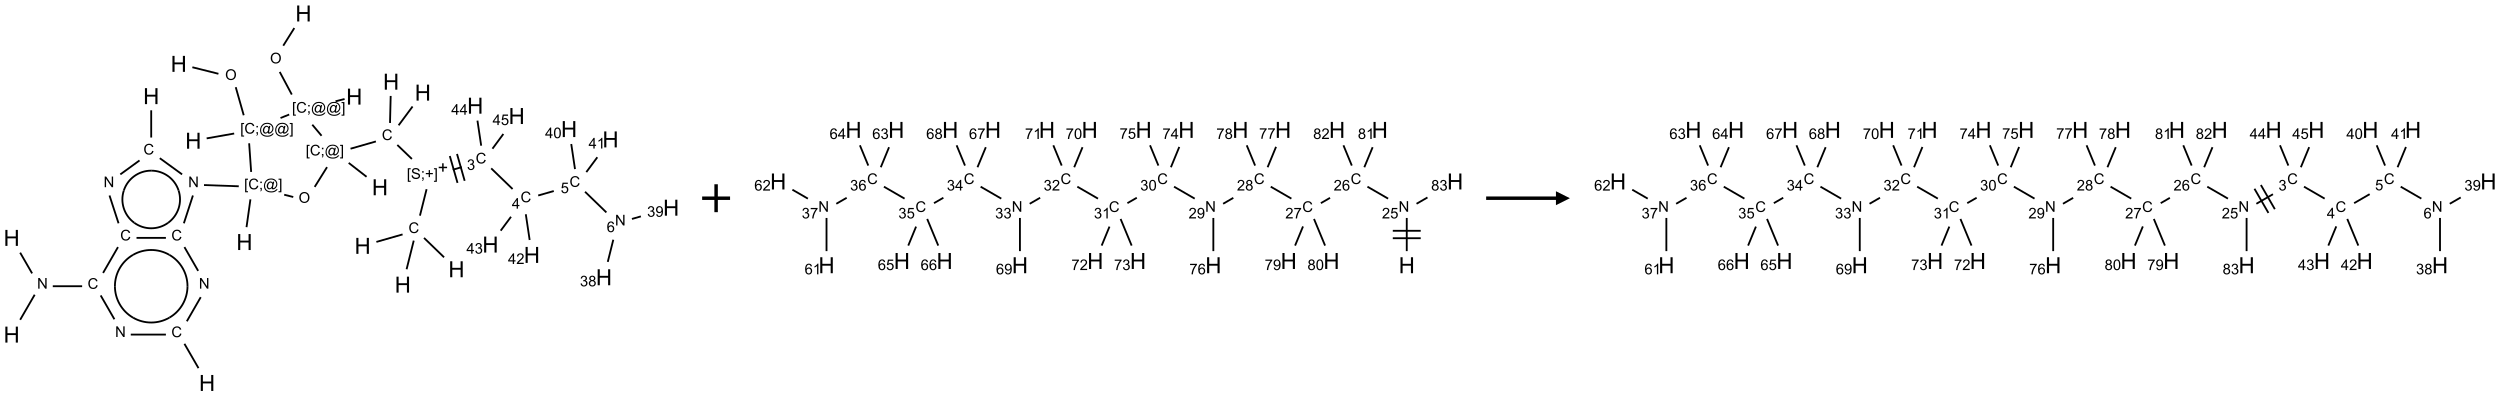 <?xml version="1.0" encoding="UTF-8"?>
<svg xmlns="http://www.w3.org/2000/svg" xmlns:xlink="http://www.w3.org/1999/xlink" width="1791" height="284" viewBox="0 0 1791 284">
<defs>
<g>
<g id="glyph-0-0">
<path d="M 2 0 L 2 -10 L 10 -10 L 10 0 Z M 2.25 -0.25 L 9.75 -0.25 L 9.75 -9.75 L 2.25 -9.75 Z M 2.25 -0.25 "/>
</g>
<g id="glyph-0-1">
<path d="M 1.281 0 L 1.281 -11.453 L 2.797 -11.453 L 2.797 -6.75 L 8.75 -6.75 L 8.75 -11.453 L 10.266 -11.453 L 10.266 0 L 8.75 0 L 8.75 -5.398 L 2.797 -5.398 L 2.797 0 Z M 1.281 0 "/>
</g>
<g id="glyph-1-0">
<path d="M 1.332 0 L 1.332 -6.668 L 6.668 -6.668 L 6.668 0 Z M 1.5 -0.168 L 6.5 -0.168 L 6.5 -6.5 L 1.5 -6.5 Z M 1.5 -0.168 "/>
</g>
<g id="glyph-1-1">
<path d="M 0.516 -3.719 C 0.516 -4.984 0.855 -5.977 1.535 -6.695 C 2.215 -7.414 3.094 -7.77 4.172 -7.77 C 4.875 -7.77 5.512 -7.602 6.078 -7.266 C 6.645 -6.93 7.074 -6.461 7.371 -5.855 C 7.668 -5.254 7.816 -4.57 7.816 -3.809 C 7.816 -3.035 7.66 -2.34 7.348 -1.73 C 7.035 -1.117 6.594 -0.656 6.02 -0.34 C 5.449 -0.027 4.828 0.129 4.168 0.129 C 3.449 0.129 2.805 -0.043 2.238 -0.391 C 1.672 -0.738 1.246 -1.211 0.953 -1.812 C 0.66 -2.414 0.516 -3.047 0.516 -3.719 Z M 1.559 -3.703 C 1.559 -2.781 1.805 -2.059 2.301 -1.527 C 2.793 -1 3.414 -0.734 4.16 -0.734 C 4.922 -0.734 5.547 -1 6.039 -1.535 C 6.531 -2.07 6.777 -2.828 6.777 -3.812 C 6.777 -4.434 6.672 -4.977 6.461 -5.441 C 6.25 -5.902 5.945 -6.262 5.539 -6.52 C 5.133 -6.773 4.68 -6.902 4.176 -6.902 C 3.461 -6.902 2.848 -6.656 2.332 -6.164 C 1.816 -5.672 1.559 -4.852 1.559 -3.703 Z M 1.559 -3.703 "/>
</g>
<g id="glyph-1-2">
<path d="M 0.723 2.121 L 0.723 -7.637 L 2.793 -7.637 L 2.793 -6.859 L 1.66 -6.859 L 1.66 1.344 L 2.793 1.344 L 2.793 2.121 Z M 0.723 2.121 "/>
</g>
<g id="glyph-1-3">
<path d="M 6.27 -2.676 L 7.281 -2.422 C 7.07 -1.594 6.688 -0.961 6.137 -0.523 C 5.586 -0.086 4.914 0.129 4.121 0.129 C 3.297 0.129 2.629 -0.039 2.113 -0.371 C 1.598 -0.707 1.203 -1.191 0.934 -1.828 C 0.664 -2.465 0.531 -3.145 0.531 -3.875 C 0.531 -4.672 0.684 -5.363 0.988 -5.957 C 1.293 -6.547 1.723 -6.996 2.285 -7.305 C 2.844 -7.613 3.461 -7.766 4.137 -7.766 C 4.898 -7.766 5.543 -7.57 6.062 -7.184 C 6.582 -6.793 6.945 -6.246 7.152 -5.543 L 6.156 -5.309 C 5.98 -5.863 5.723 -6.266 5.387 -6.52 C 5.051 -6.773 4.625 -6.902 4.113 -6.902 C 3.527 -6.902 3.039 -6.762 2.645 -6.48 C 2.25 -6.199 1.973 -5.82 1.812 -5.348 C 1.652 -4.871 1.574 -4.383 1.574 -3.879 C 1.574 -3.23 1.668 -2.664 1.855 -2.18 C 2.047 -1.695 2.34 -1.332 2.738 -1.094 C 3.137 -0.855 3.57 -0.734 4.035 -0.734 C 4.602 -0.734 5.082 -0.898 5.473 -1.223 C 5.867 -1.551 6.133 -2.035 6.27 -2.676 Z M 6.27 -2.676 "/>
</g>
<g id="glyph-1-4">
<path d="M 0.949 -4.465 L 0.949 -5.531 L 2.016 -5.531 L 2.016 -4.465 Z M 0.949 0 L 0.949 -1.066 L 2.016 -1.066 L 2.016 0 C 2.016 0.391 1.945 0.711 1.809 0.949 C 1.668 1.191 1.449 1.379 1.145 1.512 L 0.887 1.109 C 1.082 1.023 1.23 0.895 1.324 0.727 C 1.418 0.559 1.469 0.316 1.48 0 Z M 0.949 0 "/>
</g>
<g id="glyph-1-5">
<path d="M 6.047 -0.848 C 5.82 -0.59 5.57 -0.379 5.289 -0.223 C 5.008 -0.062 4.73 0.016 4.449 0.016 C 4.141 0.016 3.84 -0.074 3.547 -0.254 C 3.254 -0.434 3.02 -0.715 2.836 -1.09 C 2.652 -1.465 2.562 -1.875 2.562 -2.324 C 2.562 -2.875 2.703 -3.43 2.988 -3.98 C 3.27 -4.535 3.621 -4.953 4.043 -5.23 C 4.461 -5.508 4.871 -5.645 5.266 -5.645 C 5.566 -5.645 5.855 -5.566 6.129 -5.41 C 6.402 -5.25 6.641 -5.012 6.84 -4.688 L 7.016 -5.496 L 7.949 -5.496 L 7.199 -2 C 7.094 -1.516 7.043 -1.246 7.043 -1.191 C 7.043 -1.098 7.078 -1.02 7.148 -0.949 C 7.219 -0.883 7.305 -0.848 7.406 -0.848 C 7.59 -0.848 7.832 -0.953 8.129 -1.168 C 8.527 -1.445 8.84 -1.816 9.07 -2.285 C 9.301 -2.75 9.418 -3.234 9.418 -3.73 C 9.418 -4.309 9.27 -4.852 8.973 -5.355 C 8.676 -5.859 8.23 -6.262 7.645 -6.562 C 7.055 -6.863 6.406 -7.016 5.691 -7.016 C 4.879 -7.016 4.137 -6.824 3.465 -6.445 C 2.793 -6.066 2.273 -5.52 1.902 -4.809 C 1.535 -4.098 1.348 -3.34 1.348 -2.527 C 1.348 -1.676 1.535 -0.941 1.902 -0.328 C 2.273 0.285 2.809 0.742 3.508 1.035 C 4.207 1.328 4.984 1.473 5.832 1.473 C 6.742 1.473 7.504 1.32 8.121 1.016 C 8.734 0.711 9.195 0.34 9.5 -0.098 L 10.441 -0.098 C 10.266 0.266 9.961 0.637 9.531 1.016 C 9.102 1.395 8.59 1.695 7.996 1.914 C 7.402 2.133 6.688 2.246 5.848 2.246 C 5.078 2.246 4.367 2.145 3.715 1.949 C 3.066 1.75 2.512 1.453 2.051 1.055 C 1.594 0.656 1.25 0.199 1.016 -0.316 C 0.723 -0.973 0.578 -1.684 0.578 -2.441 C 0.578 -3.289 0.75 -4.098 1.098 -4.863 C 1.523 -5.805 2.125 -6.527 2.902 -7.027 C 3.684 -7.527 4.629 -7.777 5.738 -7.777 C 6.602 -7.777 7.375 -7.602 8.059 -7.246 C 8.746 -6.895 9.285 -6.371 9.684 -5.672 C 10.02 -5.07 10.188 -4.418 10.188 -3.715 C 10.188 -2.707 9.832 -1.812 9.125 -1.031 C 8.492 -0.328 7.801 0.02 7.051 0.02 C 6.812 0.02 6.617 -0.016 6.473 -0.09 C 6.324 -0.16 6.215 -0.266 6.145 -0.402 C 6.102 -0.488 6.066 -0.637 6.047 -0.848 Z M 3.527 -2.262 C 3.527 -1.785 3.641 -1.414 3.863 -1.152 C 4.09 -0.887 4.348 -0.754 4.641 -0.754 C 4.836 -0.754 5.039 -0.812 5.254 -0.93 C 5.469 -1.047 5.676 -1.219 5.871 -1.449 C 6.066 -1.676 6.23 -1.969 6.355 -2.32 C 6.48 -2.672 6.543 -3.027 6.543 -3.379 C 6.543 -3.852 6.426 -4.219 6.191 -4.48 C 5.957 -4.738 5.672 -4.871 5.332 -4.871 C 5.109 -4.871 4.902 -4.812 4.707 -4.699 C 4.512 -4.586 4.32 -4.406 4.137 -4.156 C 3.953 -3.906 3.805 -3.602 3.691 -3.246 C 3.582 -2.887 3.527 -2.559 3.527 -2.262 Z M 3.527 -2.262 "/>
</g>
<g id="glyph-1-6">
<path d="M 2.27 2.121 L 0.203 2.121 L 0.203 1.344 L 1.332 1.344 L 1.332 -6.859 L 0.203 -6.859 L 0.203 -7.637 L 2.27 -7.637 Z M 2.27 2.121 "/>
</g>
<g id="glyph-1-7">
<path d="M 0.812 0 L 0.812 -7.637 L 1.848 -7.637 L 5.859 -1.641 L 5.859 -7.637 L 6.828 -7.637 L 6.828 0 L 5.793 0 L 1.781 -6 L 1.781 0 Z M 0.812 0 "/>
</g>
<g id="glyph-1-8">
<path d="M 0.48 -2.453 L 1.434 -2.535 C 1.477 -2.152 1.582 -1.84 1.746 -1.598 C 1.91 -1.352 2.168 -1.152 2.516 -1.004 C 2.863 -0.852 3.254 -0.777 3.688 -0.777 C 4.074 -0.777 4.414 -0.832 4.707 -0.949 C 5.004 -1.062 5.223 -1.219 5.367 -1.418 C 5.512 -1.617 5.582 -1.836 5.582 -2.074 C 5.582 -2.312 5.516 -2.523 5.375 -2.699 C 5.234 -2.879 5.008 -3.031 4.688 -3.152 C 4.484 -3.23 4.031 -3.355 3.328 -3.523 C 2.625 -3.691 2.137 -3.852 1.855 -4 C 1.488 -4.191 1.219 -4.43 1.039 -4.711 C 0.859 -4.992 0.77 -5.312 0.77 -5.66 C 0.77 -6.047 0.879 -6.406 1.098 -6.742 C 1.316 -7.078 1.637 -7.332 2.059 -7.504 C 2.477 -7.68 2.945 -7.766 3.457 -7.766 C 4.023 -7.766 4.523 -7.676 4.957 -7.492 C 5.387 -7.309 5.719 -7.043 5.953 -6.688 C 6.188 -6.332 6.312 -5.934 6.328 -5.484 L 5.359 -5.41 C 5.309 -5.895 5.133 -6.258 4.832 -6.504 C 4.531 -6.75 4.086 -6.875 3.5 -6.875 C 2.891 -6.875 2.445 -6.762 2.164 -6.539 C 1.883 -6.316 1.746 -6.047 1.746 -5.73 C 1.746 -5.457 1.844 -5.23 2.043 -5.051 C 2.238 -4.875 2.742 -4.695 3.566 -4.508 C 4.387 -4.32 4.949 -4.16 5.254 -4.02 C 5.699 -3.816 6.027 -3.555 6.238 -3.242 C 6.449 -2.93 6.559 -2.566 6.559 -2.156 C 6.559 -1.75 6.441 -1.367 6.207 -1.008 C 5.977 -0.648 5.641 -0.367 5.207 -0.168 C 4.77 0.031 4.281 0.129 3.734 0.129 C 3.043 0.129 2.465 0.031 1.996 -0.172 C 1.531 -0.375 1.164 -0.676 0.898 -1.082 C 0.633 -1.484 0.492 -1.941 0.48 -2.453 Z M 0.48 -2.453 "/>
</g>
<g id="glyph-1-9">
<path d="M 2.672 -1.234 L 2.672 -3.328 L 0.594 -3.328 L 0.594 -4.203 L 2.672 -4.203 L 2.672 -6.281 L 3.559 -6.281 L 3.559 -4.203 L 5.637 -4.203 L 5.637 -3.328 L 3.559 -3.328 L 3.559 -1.234 Z M 2.672 -1.234 "/>
</g>
<g id="glyph-1-10">
<path d="M 0.449 -2.016 L 1.387 -2.141 C 1.492 -1.609 1.676 -1.227 1.934 -0.992 C 2.191 -0.758 2.508 -0.641 2.879 -0.641 C 3.32 -0.641 3.695 -0.793 3.996 -1.098 C 4.301 -1.402 4.453 -1.781 4.453 -2.234 C 4.453 -2.664 4.312 -3.02 4.031 -3.301 C 3.75 -3.578 3.391 -3.719 2.957 -3.719 C 2.781 -3.719 2.562 -3.684 2.297 -3.613 L 2.402 -4.438 C 2.465 -4.43 2.516 -4.426 2.551 -4.426 C 2.949 -4.426 3.312 -4.531 3.629 -4.738 C 3.949 -4.949 4.109 -5.27 4.109 -5.703 C 4.109 -6.047 3.992 -6.332 3.762 -6.559 C 3.527 -6.785 3.227 -6.895 2.859 -6.895 C 2.496 -6.895 2.191 -6.781 1.949 -6.551 C 1.707 -6.324 1.547 -5.98 1.48 -5.52 L 0.543 -5.688 C 0.656 -6.316 0.918 -6.805 1.324 -7.148 C 1.73 -7.492 2.234 -7.668 2.84 -7.668 C 3.254 -7.668 3.641 -7.578 3.988 -7.398 C 4.34 -7.219 4.609 -6.977 4.793 -6.668 C 4.98 -6.359 5.074 -6.031 5.074 -5.684 C 5.074 -5.352 4.984 -5.051 4.809 -4.781 C 4.629 -4.512 4.367 -4.297 4.02 -4.137 C 4.473 -4.031 4.824 -3.816 5.074 -3.488 C 5.324 -3.16 5.449 -2.75 5.449 -2.254 C 5.449 -1.59 5.203 -1.023 4.719 -0.559 C 4.234 -0.098 3.617 0.137 2.875 0.137 C 2.203 0.137 1.648 -0.062 1.207 -0.465 C 0.762 -0.863 0.512 -1.379 0.449 -2.016 Z M 0.449 -2.016 "/>
</g>
<g id="glyph-1-11">
<path d="M 3.449 0 L 3.449 -1.828 L 0.137 -1.828 L 0.137 -2.688 L 3.621 -7.637 L 4.387 -7.637 L 4.387 -2.688 L 5.418 -2.688 L 5.418 -1.828 L 4.387 -1.828 L 4.387 0 Z M 3.449 -2.688 L 3.449 -6.129 L 1.059 -2.688 Z M 3.449 -2.688 "/>
</g>
<g id="glyph-1-12">
<path d="M 0.441 -2 L 1.426 -2.082 C 1.5 -1.605 1.668 -1.242 1.934 -1.004 C 2.199 -0.762 2.52 -0.641 2.895 -0.641 C 3.348 -0.641 3.73 -0.812 4.043 -1.152 C 4.355 -1.492 4.512 -1.941 4.512 -2.504 C 4.512 -3.039 4.359 -3.461 4.059 -3.77 C 3.758 -4.078 3.367 -4.234 2.879 -4.234 C 2.578 -4.234 2.305 -4.164 2.062 -4.027 C 1.82 -3.891 1.629 -3.715 1.488 -3.496 L 0.609 -3.609 L 1.348 -7.531 L 5.145 -7.531 L 5.145 -6.637 L 2.098 -6.637 L 1.688 -4.582 C 2.145 -4.902 2.625 -5.062 3.129 -5.062 C 3.797 -5.062 4.359 -4.832 4.816 -4.371 C 5.277 -3.91 5.504 -3.312 5.504 -2.59 C 5.504 -1.898 5.305 -1.301 4.902 -0.797 C 4.41 -0.18 3.742 0.129 2.895 0.129 C 2.199 0.129 1.633 -0.062 1.195 -0.453 C 0.758 -0.844 0.504 -1.359 0.441 -2 Z M 0.441 -2 "/>
</g>
<g id="glyph-1-13">
<path d="M 5.309 -5.766 L 4.375 -5.691 C 4.293 -6.059 4.172 -6.328 4.02 -6.496 C 3.766 -6.762 3.453 -6.895 3.082 -6.895 C 2.785 -6.895 2.523 -6.812 2.297 -6.645 C 2 -6.43 1.77 -6.117 1.598 -5.703 C 1.43 -5.289 1.34 -4.703 1.332 -3.938 C 1.559 -4.281 1.836 -4.535 2.16 -4.703 C 2.488 -4.871 2.828 -4.953 3.188 -4.953 C 3.812 -4.953 4.344 -4.723 4.785 -4.262 C 5.223 -3.801 5.441 -3.207 5.441 -2.48 C 5.441 -2 5.34 -1.555 5.133 -1.145 C 4.926 -0.73 4.641 -0.418 4.281 -0.199 C 3.922 0.02 3.512 0.129 3.051 0.129 C 2.27 0.129 1.633 -0.156 1.141 -0.73 C 0.648 -1.305 0.402 -2.254 0.402 -3.574 C 0.402 -5.051 0.672 -6.121 1.219 -6.793 C 1.695 -7.375 2.336 -7.668 3.141 -7.668 C 3.742 -7.668 4.234 -7.5 4.617 -7.16 C 5 -6.824 5.23 -6.359 5.309 -5.766 Z M 1.48 -2.473 C 1.48 -2.152 1.547 -1.844 1.684 -1.547 C 1.82 -1.25 2.016 -1.027 2.262 -0.871 C 2.508 -0.719 2.766 -0.641 3.035 -0.641 C 3.434 -0.641 3.773 -0.801 4.059 -1.121 C 4.344 -1.441 4.484 -1.875 4.484 -2.422 C 4.484 -2.949 4.344 -3.367 4.062 -3.668 C 3.781 -3.973 3.426 -4.125 3 -4.125 C 2.578 -4.125 2.219 -3.973 1.922 -3.668 C 1.625 -3.363 1.48 -2.969 1.48 -2.473 Z M 1.48 -2.473 "/>
</g>
<g id="glyph-1-14">
<path d="M 1.887 -4.141 C 1.496 -4.281 1.207 -4.484 1.02 -4.75 C 0.832 -5.016 0.738 -5.328 0.738 -5.699 C 0.738 -6.254 0.938 -6.719 1.34 -7.098 C 1.738 -7.477 2.27 -7.668 2.934 -7.668 C 3.598 -7.668 4.137 -7.473 4.543 -7.086 C 4.949 -6.699 5.152 -6.227 5.152 -5.672 C 5.152 -5.316 5.059 -5.008 4.871 -4.746 C 4.688 -4.484 4.406 -4.281 4.027 -4.141 C 4.496 -3.988 4.852 -3.742 5.098 -3.402 C 5.34 -3.062 5.465 -2.656 5.465 -2.184 C 5.465 -1.531 5.234 -0.98 4.77 -0.535 C 4.309 -0.09 3.703 0.129 2.949 0.129 C 2.195 0.129 1.586 -0.094 1.125 -0.539 C 0.664 -0.984 0.434 -1.543 0.434 -2.207 C 0.434 -2.703 0.559 -3.121 0.809 -3.457 C 1.062 -3.793 1.422 -4.02 1.887 -4.141 Z M 1.699 -5.73 C 1.699 -5.367 1.812 -5.074 2.047 -4.844 C 2.281 -4.613 2.582 -4.5 2.953 -4.5 C 3.312 -4.5 3.609 -4.613 3.84 -4.84 C 4.07 -5.066 4.188 -5.348 4.188 -5.676 C 4.188 -6.02 4.07 -6.309 3.832 -6.543 C 3.594 -6.777 3.297 -6.895 2.941 -6.895 C 2.586 -6.895 2.289 -6.781 2.051 -6.551 C 1.816 -6.324 1.699 -6.047 1.699 -5.73 Z M 1.395 -2.203 C 1.395 -1.938 1.461 -1.676 1.586 -1.426 C 1.711 -1.176 1.902 -0.984 2.152 -0.848 C 2.402 -0.711 2.672 -0.641 2.957 -0.641 C 3.406 -0.641 3.777 -0.785 4.066 -1.074 C 4.359 -1.363 4.504 -1.727 4.504 -2.172 C 4.504 -2.625 4.355 -2.996 4.055 -3.293 C 3.754 -3.586 3.379 -3.734 2.926 -3.734 C 2.484 -3.734 2.121 -3.59 1.832 -3.297 C 1.543 -3.004 1.395 -2.641 1.395 -2.203 Z M 1.395 -2.203 "/>
</g>
<g id="glyph-1-15">
<path d="M 0.582 -1.766 L 1.484 -1.848 C 1.562 -1.426 1.707 -1.117 1.922 -0.926 C 2.137 -0.734 2.414 -0.641 2.75 -0.641 C 3.039 -0.641 3.289 -0.707 3.508 -0.84 C 3.727 -0.973 3.902 -1.148 4.043 -1.367 C 4.18 -1.586 4.297 -1.887 4.391 -2.262 C 4.484 -2.637 4.531 -3.016 4.531 -3.406 C 4.531 -3.449 4.531 -3.512 4.527 -3.594 C 4.34 -3.297 4.082 -3.055 3.758 -2.867 C 3.434 -2.68 3.082 -2.59 2.703 -2.59 C 2.07 -2.59 1.535 -2.816 1.098 -3.277 C 0.66 -3.734 0.441 -4.34 0.441 -5.09 C 0.441 -5.863 0.672 -6.484 1.129 -6.957 C 1.586 -7.43 2.156 -7.668 2.844 -7.668 C 3.34 -7.668 3.793 -7.531 4.207 -7.266 C 4.617 -7 4.93 -6.617 5.145 -6.121 C 5.355 -5.629 5.465 -4.91 5.465 -3.973 C 5.465 -2.996 5.359 -2.223 5.145 -1.645 C 4.934 -1.066 4.617 -0.625 4.199 -0.324 C 3.781 -0.02 3.293 0.129 2.73 0.129 C 2.133 0.129 1.645 -0.035 1.266 -0.367 C 0.887 -0.699 0.66 -1.164 0.582 -1.766 Z M 4.422 -5.137 C 4.422 -5.676 4.277 -6.102 3.992 -6.418 C 3.707 -6.734 3.359 -6.891 2.957 -6.891 C 2.543 -6.891 2.18 -6.719 1.871 -6.379 C 1.562 -6.039 1.406 -5.598 1.406 -5.059 C 1.406 -4.57 1.555 -4.176 1.848 -3.871 C 2.141 -3.566 2.5 -3.418 2.934 -3.418 C 3.367 -3.418 3.723 -3.57 4.004 -3.871 C 4.281 -4.176 4.422 -4.598 4.422 -5.137 Z M 4.422 -5.137 "/>
</g>
<g id="glyph-1-16">
<path d="M 0.441 -3.766 C 0.441 -4.668 0.535 -5.395 0.723 -5.945 C 0.906 -6.496 1.184 -6.922 1.551 -7.219 C 1.918 -7.516 2.375 -7.668 2.934 -7.668 C 3.344 -7.668 3.703 -7.586 4.012 -7.418 C 4.32 -7.254 4.574 -7.016 4.777 -6.707 C 4.977 -6.395 5.137 -6.016 5.25 -5.57 C 5.363 -5.125 5.422 -4.523 5.422 -3.766 C 5.422 -2.871 5.328 -2.148 5.145 -1.598 C 4.961 -1.047 4.688 -0.621 4.32 -0.32 C 3.953 -0.02 3.492 0.129 2.934 0.129 C 2.195 0.129 1.617 -0.133 1.199 -0.66 C 0.695 -1.297 0.441 -2.332 0.441 -3.766 Z M 1.406 -3.766 C 1.406 -2.512 1.555 -1.68 1.848 -1.262 C 2.141 -0.848 2.5 -0.641 2.934 -0.641 C 3.363 -0.641 3.727 -0.848 4.02 -1.266 C 4.312 -1.684 4.457 -2.516 4.457 -3.766 C 4.457 -5.023 4.312 -5.859 4.02 -6.27 C 3.727 -6.684 3.359 -6.891 2.922 -6.891 C 2.492 -6.891 2.148 -6.707 1.891 -6.344 C 1.566 -5.879 1.406 -5.02 1.406 -3.766 Z M 1.406 -3.766 "/>
</g>
<g id="glyph-1-17">
<path d="M 3.973 0 L 3.035 0 L 3.035 -5.973 C 2.809 -5.758 2.516 -5.543 2.148 -5.328 C 1.781 -5.113 1.453 -4.953 1.16 -4.844 L 1.16 -5.75 C 1.684 -5.996 2.145 -6.297 2.535 -6.645 C 2.93 -6.996 3.207 -7.336 3.371 -7.668 L 3.973 -7.668 Z M 3.973 0 "/>
</g>
<g id="glyph-1-18">
<path d="M 5.371 -0.902 L 5.371 0 L 0.324 0 C 0.316 -0.227 0.352 -0.441 0.434 -0.652 C 0.562 -0.996 0.766 -1.332 1.051 -1.668 C 1.332 -2 1.742 -2.387 2.277 -2.824 C 3.105 -3.504 3.668 -4.043 3.957 -4.441 C 4.25 -4.84 4.395 -5.215 4.395 -5.566 C 4.395 -5.938 4.262 -6.254 3.996 -6.508 C 3.73 -6.762 3.387 -6.891 2.957 -6.891 C 2.508 -6.891 2.145 -6.754 1.875 -6.484 C 1.605 -6.215 1.469 -5.84 1.465 -5.359 L 0.5 -5.457 C 0.566 -6.176 0.812 -6.727 1.246 -7.102 C 1.676 -7.477 2.254 -7.668 2.98 -7.668 C 3.711 -7.668 4.293 -7.465 4.719 -7.059 C 5.145 -6.652 5.359 -6.148 5.359 -5.547 C 5.359 -5.242 5.297 -4.941 5.172 -4.645 C 5.047 -4.352 4.84 -4.039 4.551 -3.715 C 4.262 -3.387 3.777 -2.938 3.105 -2.371 C 2.543 -1.898 2.18 -1.578 2.02 -1.41 C 1.859 -1.242 1.73 -1.07 1.625 -0.902 Z M 5.371 -0.902 "/>
</g>
<g id="glyph-1-19">
<path d="M 0.504 -6.637 L 0.504 -7.535 L 5.449 -7.535 L 5.449 -6.809 C 4.961 -6.289 4.48 -5.602 4.004 -4.746 C 3.527 -3.887 3.156 -3.004 2.895 -2.098 C 2.707 -1.461 2.59 -0.762 2.535 0 L 1.574 0 C 1.582 -0.602 1.703 -1.328 1.926 -2.176 C 2.152 -3.027 2.477 -3.848 2.898 -4.637 C 3.32 -5.426 3.77 -6.094 4.246 -6.637 Z M 0.504 -6.637 "/>
</g>
</g>
</defs>
<path fill="none" stroke-width="0.033" stroke-linecap="butt" stroke-linejoin="miter" stroke="rgb(0%, 0%, 0%)" stroke-opacity="1" stroke-miterlimit="10" d="M 5.063 0.261 L 4.865 0.577 " transform="matrix(40, 0, 0, 40, 8.326, 9.654)"/>
<path fill="none" stroke-width="0.033" stroke-linecap="butt" stroke-linejoin="miter" stroke="rgb(0%, 0%, 0%)" stroke-opacity="1" stroke-miterlimit="10" d="M 4.802 1.047 L 5.018 1.452 " transform="matrix(40, 0, 0, 40, 8.326, 9.654)"/>
<path fill="none" stroke-width="0.033" stroke-linecap="butt" stroke-linejoin="miter" stroke="rgb(0%, 0%, 0%)" stroke-opacity="1" stroke-miterlimit="10" d="M 5.801 1.573 L 5.963 1.532 " transform="matrix(40, 0, 0, 40, 8.326, 9.654)"/>
<path fill="none" stroke-width="0.033" stroke-linecap="butt" stroke-linejoin="miter" stroke="rgb(0%, 0%, 0%)" stroke-opacity="1" stroke-miterlimit="10" d="M 4.971 1.81 L 4.816 1.872 " transform="matrix(40, 0, 0, 40, 8.326, 9.654)"/>
<path fill="none" stroke-width="0.033" stroke-linecap="butt" stroke-linejoin="miter" stroke="rgb(0%, 0%, 0%)" stroke-opacity="1" stroke-miterlimit="10" d="M 3.986 2.15 L 3.493 2.237 " transform="matrix(40, 0, 0, 40, 8.326, 9.654)"/>
<path fill="none" stroke-width="0.033" stroke-linecap="butt" stroke-linejoin="miter" stroke="rgb(0%, 0%, 0%)" stroke-opacity="1" stroke-miterlimit="10" d="M 4.157 1.823 L 4.014 1.32 " transform="matrix(40, 0, 0, 40, 8.326, 9.654)"/>
<path fill="none" stroke-width="0.033" stroke-linecap="butt" stroke-linejoin="miter" stroke="rgb(0%, 0%, 0%)" stroke-opacity="1" stroke-miterlimit="10" d="M 3.704 1.08 L 3.237 0.963 " transform="matrix(40, 0, 0, 40, 8.326, 9.654)"/>
<path fill="none" stroke-width="0.033" stroke-linecap="butt" stroke-linejoin="miter" stroke="rgb(0%, 0%, 0%)" stroke-opacity="1" stroke-miterlimit="10" d="M 4.254 2.325 L 4.29 2.838 " transform="matrix(40, 0, 0, 40, 8.326, 9.654)"/>
<path fill="none" stroke-width="0.033" stroke-linecap="butt" stroke-linejoin="miter" stroke="rgb(0%, 0%, 0%)" stroke-opacity="1" stroke-miterlimit="10" d="M 4.277 3.329 L 4.207 3.827 " transform="matrix(40, 0, 0, 40, 8.326, 9.654)"/>
<path fill="none" stroke-width="0.033" stroke-linecap="butt" stroke-linejoin="miter" stroke="rgb(0%, 0%, 0%)" stroke-opacity="1" stroke-miterlimit="10" d="M 4.068 3.095 L 3.446 3.073 " transform="matrix(40, 0, 0, 40, 8.326, 9.654)"/>
<path fill="none" stroke-width="0.033" stroke-linecap="butt" stroke-linejoin="miter" stroke="rgb(0%, 0%, 0%)" stroke-opacity="1" stroke-miterlimit="10" d="M 3.053 2.882 L 2.654 2.592 " transform="matrix(40, 0, 0, 40, 8.326, 9.654)"/>
<path fill="none" stroke-width="0.033" stroke-linecap="butt" stroke-linejoin="miter" stroke="rgb(0%, 0%, 0%)" stroke-opacity="1" stroke-miterlimit="10" d="M 2.5 2.222 L 2.5 1.734 " transform="matrix(40, 0, 0, 40, 8.326, 9.654)"/>
<path fill="none" stroke-width="0.033" stroke-linecap="butt" stroke-linejoin="miter" stroke="rgb(0%, 0%, 0%)" stroke-opacity="1" stroke-miterlimit="10" d="M 2.291 2.632 L 1.947 2.882 " transform="matrix(40, 0, 0, 40, 8.326, 9.654)"/>
<path fill="none" stroke-width="0.033" stroke-linecap="butt" stroke-linejoin="miter" stroke="rgb(0%, 0%, 0%)" stroke-opacity="1" stroke-miterlimit="10" d="M 1.753 3.26 L 1.915 3.758 " transform="matrix(40, 0, 0, 40, 8.326, 9.654)"/>
<path fill="none" stroke-width="0.033" stroke-linecap="butt" stroke-linejoin="miter" stroke="rgb(0%, 0%, 0%)" stroke-opacity="1" stroke-miterlimit="10" d="M 1.905 4.184 L 1.638 4.647 " transform="matrix(40, 0, 0, 40, 8.326, 9.654)"/>
<path fill="none" stroke-width="0.033" stroke-linecap="butt" stroke-linejoin="miter" stroke="rgb(0%, 0%, 0%)" stroke-opacity="1" stroke-miterlimit="10" d="M 1.263 4.885 L 0.737 4.885 " transform="matrix(40, 0, 0, 40, 8.326, 9.654)"/>
<path fill="none" stroke-width="0.033" stroke-linecap="butt" stroke-linejoin="miter" stroke="rgb(0%, 0%, 0%)" stroke-opacity="1" stroke-miterlimit="10" d="M 0.367 4.655 L 0.153 4.284 " transform="matrix(40, 0, 0, 40, 8.326, 9.654)"/>
<path fill="none" stroke-width="0.033" stroke-linecap="butt" stroke-linejoin="miter" stroke="rgb(0%, 0%, 0%)" stroke-opacity="1" stroke-miterlimit="10" d="M 0.413 5.037 L 0.153 5.486 " transform="matrix(40, 0, 0, 40, 8.326, 9.654)"/>
<path fill="none" stroke-width="0.033" stroke-linecap="butt" stroke-linejoin="miter" stroke="rgb(0%, 0%, 0%)" stroke-opacity="1" stroke-miterlimit="10" d="M 1.595 5.05 L 1.841 5.477 " transform="matrix(40, 0, 0, 40, 8.326, 9.654)"/>
<path fill="none" stroke-width="0.033" stroke-linecap="butt" stroke-linejoin="miter" stroke="rgb(0%, 0%, 0%)" stroke-opacity="1" stroke-miterlimit="10" d="M 2.134 5.751 L 2.763 5.751 " transform="matrix(40, 0, 0, 40, 8.326, 9.654)"/>
<path fill="none" stroke-width="0.033" stroke-linecap="butt" stroke-linejoin="miter" stroke="rgb(0%, 0%, 0%)" stroke-opacity="1" stroke-miterlimit="10" d="M 3.095 5.916 L 3.347 6.352 " transform="matrix(40, 0, 0, 40, 8.326, 9.654)"/>
<path fill="none" stroke-width="0.033" stroke-linecap="butt" stroke-linejoin="miter" stroke="rgb(0%, 0%, 0%)" stroke-opacity="1" stroke-miterlimit="10" d="M 3.138 5.513 L 3.387 5.081 " transform="matrix(40, 0, 0, 40, 8.326, 9.654)"/>
<path fill="none" stroke-width="0.033" stroke-linecap="butt" stroke-linejoin="miter" stroke="rgb(0%, 0%, 0%)" stroke-opacity="1" stroke-miterlimit="10" d="M 3.341 4.61 L 3.095 4.184 " transform="matrix(40, 0, 0, 40, 8.326, 9.654)"/>
<path fill="none" stroke-width="0.033" stroke-linecap="butt" stroke-linejoin="miter" stroke="rgb(0%, 0%, 0%)" stroke-opacity="1" stroke-miterlimit="10" d="M 2.763 4.019 L 2.237 4.019 " transform="matrix(40, 0, 0, 40, 8.326, 9.654)"/>
<path fill="none" stroke-width="0.033" stroke-linecap="butt" stroke-linejoin="miter" stroke="rgb(0%, 0%, 0%)" stroke-opacity="1" stroke-miterlimit="10" d="M 3.085 3.758 L 3.247 3.26 " transform="matrix(40, 0, 0, 40, 8.326, 9.654)"/>
<path fill="none" stroke-width="0.033" stroke-linecap="butt" stroke-linejoin="miter" stroke="rgb(0%, 0%, 0%)" stroke-opacity="1" stroke-miterlimit="10" d="M 4.882 3.246 L 5.044 3.287 " transform="matrix(40, 0, 0, 40, 8.326, 9.654)"/>
<path fill="none" stroke-width="0.033" stroke-linecap="butt" stroke-linejoin="miter" stroke="rgb(0%, 0%, 0%)" stroke-opacity="1" stroke-miterlimit="10" d="M 5.428 3.106 L 5.649 2.752 " transform="matrix(40, 0, 0, 40, 8.326, 9.654)"/>
<path fill="none" stroke-width="0.033" stroke-linecap="butt" stroke-linejoin="miter" stroke="rgb(0%, 0%, 0%)" stroke-opacity="1" stroke-miterlimit="10" d="M 5.551 2.19 L 5.385 1.992 " transform="matrix(40, 0, 0, 40, 8.326, 9.654)"/>
<path fill="none" stroke-width="0.033" stroke-linecap="butt" stroke-linejoin="miter" stroke="rgb(0%, 0%, 0%)" stroke-opacity="1" stroke-miterlimit="10" d="M 6.037 2.676 L 6.357 2.925 " transform="matrix(40, 0, 0, 40, 8.326, 9.654)"/>
<path fill="none" stroke-width="0.033" stroke-linecap="butt" stroke-linejoin="miter" stroke="rgb(0%, 0%, 0%)" stroke-opacity="1" stroke-miterlimit="10" d="M 6.07 2.422 L 6.524 2.292 " transform="matrix(40, 0, 0, 40, 8.326, 9.654)"/>
<path fill="none" stroke-width="0.033" stroke-linecap="butt" stroke-linejoin="miter" stroke="rgb(0%, 0%, 0%)" stroke-opacity="1" stroke-miterlimit="10" d="M 6.777 1.961 L 6.789 1.477 " transform="matrix(40, 0, 0, 40, 8.326, 9.654)"/>
<path fill="none" stroke-width="0.033" stroke-linecap="butt" stroke-linejoin="miter" stroke="rgb(0%, 0%, 0%)" stroke-opacity="1" stroke-miterlimit="10" d="M 6.931 2.003 L 7.181 1.666 " transform="matrix(40, 0, 0, 40, 8.326, 9.654)"/>
<path fill="none" stroke-width="0.033" stroke-linecap="butt" stroke-linejoin="miter" stroke="rgb(0%, 0%, 0%)" stroke-opacity="1" stroke-miterlimit="10" d="M 6.908 2.355 L 7.169 2.606 " transform="matrix(40, 0, 0, 40, 8.326, 9.654)"/>
<path fill="none" stroke-width="0.033" stroke-linecap="butt" stroke-linejoin="miter" stroke="rgb(0%, 0%, 0%)" stroke-opacity="1" stroke-miterlimit="10" d="M 7.432 3.147 L 7.313 3.621 " transform="matrix(40, 0, 0, 40, 8.326, 9.654)"/>
<path fill="none" stroke-width="0.033" stroke-linecap="butt" stroke-linejoin="miter" stroke="rgb(0%, 0%, 0%)" stroke-opacity="1" stroke-miterlimit="10" d="M 7.002 3.957 L 6.533 4.091 " transform="matrix(40, 0, 0, 40, 8.326, 9.654)"/>
<path fill="none" stroke-width="0.033" stroke-linecap="butt" stroke-linejoin="miter" stroke="rgb(0%, 0%, 0%)" stroke-opacity="1" stroke-miterlimit="10" d="M 7.386 4.02 L 7.745 4.367 " transform="matrix(40, 0, 0, 40, 8.326, 9.654)"/>
<path fill="none" stroke-width="0.033" stroke-linecap="butt" stroke-linejoin="miter" stroke="rgb(0%, 0%, 0%)" stroke-opacity="1" stroke-miterlimit="10" d="M 7.202 4.068 L 7.074 4.581 " transform="matrix(40, 0, 0, 40, 8.326, 9.654)"/>
<path fill="none" stroke-width="0.033" stroke-linecap="butt" stroke-linejoin="miter" stroke="rgb(0%, 0%, 0%)" stroke-opacity="1" stroke-miterlimit="10" d="M 7.901 2.798 L 8.062 2.752 " transform="matrix(40, 0, 0, 40, 8.326, 9.654)"/>
<path fill="none" stroke-width="0.033" stroke-linecap="butt" stroke-linejoin="miter" stroke="rgb(0%, 0%, 0%)" stroke-opacity="1" stroke-miterlimit="10" d="M 8.114 2.997 L 7.977 2.516 " transform="matrix(40, 0, 0, 40, 8.326, 9.654)"/>
<path fill="none" stroke-width="0.033" stroke-linecap="butt" stroke-linejoin="miter" stroke="rgb(0%, 0%, 0%)" stroke-opacity="1" stroke-miterlimit="10" d="M 7.986 3.034 L 7.848 2.553 " transform="matrix(40, 0, 0, 40, 8.326, 9.654)"/>
<path fill="none" stroke-width="0.033" stroke-linecap="butt" stroke-linejoin="miter" stroke="rgb(0%, 0%, 0%)" stroke-opacity="1" stroke-miterlimit="10" d="M 8.589 2.774 L 8.972 3.144 " transform="matrix(40, 0, 0, 40, 8.326, 9.654)"/>
<path fill="none" stroke-width="0.033" stroke-linecap="butt" stroke-linejoin="miter" stroke="rgb(0%, 0%, 0%)" stroke-opacity="1" stroke-miterlimit="10" d="M 9.431 3.26 L 9.71 3.18 " transform="matrix(40, 0, 0, 40, 8.326, 9.654)"/>
<path fill="none" stroke-width="0.033" stroke-linecap="butt" stroke-linejoin="miter" stroke="rgb(0%, 0%, 0%)" stroke-opacity="1" stroke-miterlimit="10" d="M 10.27 3.193 L 10.652 3.563 " transform="matrix(40, 0, 0, 40, 8.326, 9.654)"/>
<path fill="none" stroke-width="0.033" stroke-linecap="butt" stroke-linejoin="miter" stroke="rgb(0%, 0%, 0%)" stroke-opacity="1" stroke-miterlimit="10" d="M 10.776 4.052 L 10.677 4.449 " transform="matrix(40, 0, 0, 40, 8.326, 9.654)"/>
<path fill="none" stroke-width="0.033" stroke-linecap="butt" stroke-linejoin="miter" stroke="rgb(0%, 0%, 0%)" stroke-opacity="1" stroke-miterlimit="10" d="M 11.11 3.68 L 11.27 3.634 " transform="matrix(40, 0, 0, 40, 8.326, 9.654)"/>
<path fill="none" stroke-width="0.033" stroke-linecap="butt" stroke-linejoin="miter" stroke="rgb(0%, 0%, 0%)" stroke-opacity="1" stroke-miterlimit="10" d="M 10.09 2.787 L 10.023 2.338 " transform="matrix(40, 0, 0, 40, 8.326, 9.654)"/>
<path fill="none" stroke-width="0.033" stroke-linecap="butt" stroke-linejoin="miter" stroke="rgb(0%, 0%, 0%)" stroke-opacity="1" stroke-miterlimit="10" d="M 10.293 2.841 L 10.49 2.575 " transform="matrix(40, 0, 0, 40, 8.326, 9.654)"/>
<path fill="none" stroke-width="0.033" stroke-linecap="butt" stroke-linejoin="miter" stroke="rgb(0%, 0%, 0%)" stroke-opacity="1" stroke-miterlimit="10" d="M 9.209 3.596 L 9.278 4.057 " transform="matrix(40, 0, 0, 40, 8.326, 9.654)"/>
<path fill="none" stroke-width="0.033" stroke-linecap="butt" stroke-linejoin="miter" stroke="rgb(0%, 0%, 0%)" stroke-opacity="1" stroke-miterlimit="10" d="M 8.944 3.641 L 8.759 3.89 " transform="matrix(40, 0, 0, 40, 8.326, 9.654)"/>
<path fill="none" stroke-width="0.033" stroke-linecap="butt" stroke-linejoin="miter" stroke="rgb(0%, 0%, 0%)" stroke-opacity="1" stroke-miterlimit="10" d="M 8.41 2.368 L 8.343 1.919 " transform="matrix(40, 0, 0, 40, 8.326, 9.654)"/>
<path fill="none" stroke-width="0.033" stroke-linecap="butt" stroke-linejoin="miter" stroke="rgb(0%, 0%, 0%)" stroke-opacity="1" stroke-miterlimit="10" d="M 8.612 2.422 L 8.807 2.158 " transform="matrix(40, 0, 0, 40, 8.326, 9.654)"/>
<path fill="none" stroke-width="0.033" stroke-linecap="butt" stroke-linejoin="miter" stroke="rgb(0%, 0%, 0%)" stroke-opacity="1" stroke-miterlimit="10" d="M 2.5 2.815 C 2.724 2.815 2.922 2.959 2.991 3.172 " transform="matrix(40, 0, 0, 40, 8.326, 9.654)"/>
<path fill="none" stroke-width="0.033" stroke-linecap="butt" stroke-linejoin="miter" stroke="rgb(0%, 0%, 0%)" stroke-opacity="1" stroke-miterlimit="10" d="M 2.009 3.172 C 2.078 2.959 2.276 2.815 2.5 2.815 " transform="matrix(40, 0, 0, 40, 8.326, 9.654)"/>
<path fill="none" stroke-width="0.033" stroke-linecap="butt" stroke-linejoin="miter" stroke="rgb(0%, 0%, 0%)" stroke-opacity="1" stroke-miterlimit="10" d="M 2.197 3.749 C 2.016 3.617 1.94 3.384 2.009 3.172 " transform="matrix(40, 0, 0, 40, 8.326, 9.654)"/>
<path fill="none" stroke-width="0.033" stroke-linecap="butt" stroke-linejoin="miter" stroke="rgb(0%, 0%, 0%)" stroke-opacity="1" stroke-miterlimit="10" d="M 2.803 3.749 C 2.623 3.88 2.377 3.88 2.197 3.749 " transform="matrix(40, 0, 0, 40, 8.326, 9.654)"/>
<path fill="none" stroke-width="0.033" stroke-linecap="butt" stroke-linejoin="miter" stroke="rgb(0%, 0%, 0%)" stroke-opacity="1" stroke-miterlimit="10" d="M 2.991 3.172 C 3.06 3.384 2.984 3.617 2.803 3.749 " transform="matrix(40, 0, 0, 40, 8.326, 9.654)"/>
<path fill="none" stroke-width="0.033" stroke-linecap="butt" stroke-linejoin="miter" stroke="rgb(0%, 0%, 0%)" stroke-opacity="1" stroke-miterlimit="10" d="M 1.85 4.885 C 1.85 4.653 1.974 4.439 2.175 4.323 " transform="matrix(40, 0, 0, 40, 8.326, 9.654)"/>
<path fill="none" stroke-width="0.033" stroke-linecap="butt" stroke-linejoin="miter" stroke="rgb(0%, 0%, 0%)" stroke-opacity="1" stroke-miterlimit="10" d="M 2.175 5.448 C 1.974 5.332 1.85 5.117 1.85 4.885 " transform="matrix(40, 0, 0, 40, 8.326, 9.654)"/>
<path fill="none" stroke-width="0.033" stroke-linecap="butt" stroke-linejoin="miter" stroke="rgb(0%, 0%, 0%)" stroke-opacity="1" stroke-miterlimit="10" d="M 2.825 5.448 C 2.624 5.564 2.376 5.564 2.175 5.448 " transform="matrix(40, 0, 0, 40, 8.326, 9.654)"/>
<path fill="none" stroke-width="0.033" stroke-linecap="butt" stroke-linejoin="miter" stroke="rgb(0%, 0%, 0%)" stroke-opacity="1" stroke-miterlimit="10" d="M 3.15 4.885 C 3.15 5.117 3.026 5.332 2.825 5.448 " transform="matrix(40, 0, 0, 40, 8.326, 9.654)"/>
<path fill="none" stroke-width="0.033" stroke-linecap="butt" stroke-linejoin="miter" stroke="rgb(0%, 0%, 0%)" stroke-opacity="1" stroke-miterlimit="10" d="M 2.825 4.323 C 3.026 4.439 3.15 4.653 3.15 4.885 " transform="matrix(40, 0, 0, 40, 8.326, 9.654)"/>
<path fill="none" stroke-width="0.033" stroke-linecap="butt" stroke-linejoin="miter" stroke="rgb(0%, 0%, 0%)" stroke-opacity="1" stroke-miterlimit="10" d="M 2.175 4.323 C 2.376 4.207 2.624 4.207 2.825 4.323 " transform="matrix(40, 0, 0, 40, 8.326, 9.654)"/>
<g fill="rgb(0%, 0%, 0%)" fill-opacity="1">
<use xlink:href="#glyph-0-1" x="211.605" y="15.383"/>
</g>
<g fill="rgb(0%, 0%, 0%)" fill-opacity="1">
<use xlink:href="#glyph-1-1" x="193.426" y="45.426"/>
</g>
<g fill="rgb(0%, 0%, 0%)" fill-opacity="1">
<use xlink:href="#glyph-1-2" x="209.172" y="80.746"/>
<use xlink:href="#glyph-1-3" x="212.135" y="80.746"/>
<use xlink:href="#glyph-1-4" x="219.839" y="80.746"/>
<use xlink:href="#glyph-1-5" x="222.802" y="80.746"/>
<use xlink:href="#glyph-1-5" x="233.63" y="80.746"/>
<use xlink:href="#glyph-1-6" x="244.458" y="80.746"/>
</g>
<g fill="rgb(0%, 0%, 0%)" fill-opacity="1">
<use xlink:href="#glyph-0-1" x="248" y="74.945"/>
</g>
<g fill="rgb(0%, 0%, 0%)" fill-opacity="1">
<use xlink:href="#glyph-1-2" x="172.086" y="95.73"/>
<use xlink:href="#glyph-1-3" x="175.049" y="95.73"/>
<use xlink:href="#glyph-1-4" x="182.753" y="95.73"/>
<use xlink:href="#glyph-1-5" x="185.716" y="95.73"/>
<use xlink:href="#glyph-1-5" x="196.544" y="95.73"/>
<use xlink:href="#glyph-1-6" x="207.372" y="95.73"/>
</g>
<g fill="rgb(0%, 0%, 0%)" fill-opacity="1">
<use xlink:href="#glyph-0-1" x="132.707" y="106.551"/>
</g>
<g fill="rgb(0%, 0%, 0%)" fill-opacity="1">
<use xlink:href="#glyph-1-1" x="161.27" y="57.277"/>
</g>
<g fill="rgb(0%, 0%, 0%)" fill-opacity="1">
<use xlink:href="#glyph-0-1" x="122.262" y="51.48"/>
</g>
<g fill="rgb(0%, 0%, 0%)" fill-opacity="1">
<use xlink:href="#glyph-1-2" x="174.875" y="135.633"/>
<use xlink:href="#glyph-1-3" x="177.839" y="135.633"/>
<use xlink:href="#glyph-1-4" x="185.542" y="135.633"/>
<use xlink:href="#glyph-1-5" x="188.505" y="135.633"/>
<use xlink:href="#glyph-1-6" x="199.333" y="135.633"/>
</g>
<g fill="rgb(0%, 0%, 0%)" fill-opacity="1">
<use xlink:href="#glyph-0-1" x="169.324" y="179.121"/>
</g>
<g fill="rgb(0%, 0%, 0%)" fill-opacity="1">
<use xlink:href="#glyph-1-7" x="134.812" y="134.098"/>
</g>
<g fill="rgb(0%, 0%, 0%)" fill-opacity="1">
<use xlink:href="#glyph-1-3" x="102.734" y="110.719"/>
</g>
<g fill="rgb(0%, 0%, 0%)" fill-opacity="1">
<use xlink:href="#glyph-0-1" x="102.555" y="74.602"/>
</g>
<g fill="rgb(0%, 0%, 0%)" fill-opacity="1">
<use xlink:href="#glyph-1-7" x="74.199" y="134.098"/>
</g>
<g fill="rgb(0%, 0%, 0%)" fill-opacity="1">
<use xlink:href="#glyph-1-3" x="86.109" y="172.273"/>
</g>
<g fill="rgb(0%, 0%, 0%)" fill-opacity="1">
<use xlink:href="#glyph-1-3" x="62.734" y="206.914"/>
</g>
<g fill="rgb(0%, 0%, 0%)" fill-opacity="1">
<use xlink:href="#glyph-1-7" x="26.562" y="206.781"/>
</g>
<g fill="rgb(0%, 0%, 0%)" fill-opacity="1">
<use xlink:href="#glyph-0-1" x="2.555" y="176.156"/>
</g>
<g fill="rgb(0%, 0%, 0%)" fill-opacity="1">
<use xlink:href="#glyph-0-1" x="2.555" y="245.438"/>
</g>
<g fill="rgb(0%, 0%, 0%)" fill-opacity="1">
<use xlink:href="#glyph-1-7" x="82.453" y="241.422"/>
</g>
<g fill="rgb(0%, 0%, 0%)" fill-opacity="1">
<use xlink:href="#glyph-1-3" x="122.734" y="241.555"/>
</g>
<g fill="rgb(0%, 0%, 0%)" fill-opacity="1">
<use xlink:href="#glyph-0-1" x="142.555" y="280.078"/>
</g>
<g fill="rgb(0%, 0%, 0%)" fill-opacity="1">
<use xlink:href="#glyph-1-7" x="142.453" y="206.781"/>
</g>
<g fill="rgb(0%, 0%, 0%)" fill-opacity="1">
<use xlink:href="#glyph-1-3" x="122.734" y="172.273"/>
</g>
<g fill="rgb(0%, 0%, 0%)" fill-opacity="1">
<use xlink:href="#glyph-1-1" x="213.898" y="145.305"/>
</g>
<g fill="rgb(0%, 0%, 0%)" fill-opacity="1">
<use xlink:href="#glyph-1-2" x="219.004" y="111.387"/>
<use xlink:href="#glyph-1-3" x="221.967" y="111.387"/>
<use xlink:href="#glyph-1-4" x="229.671" y="111.387"/>
<use xlink:href="#glyph-1-5" x="232.634" y="111.387"/>
<use xlink:href="#glyph-1-6" x="243.462" y="111.387"/>
</g>
<g fill="rgb(0%, 0%, 0%)" fill-opacity="1">
<use xlink:href="#glyph-0-1" x="266.418" y="139.891"/>
</g>
<g fill="rgb(0%, 0%, 0%)" fill-opacity="1">
<use xlink:href="#glyph-1-3" x="273.527" y="100.355"/>
</g>
<g fill="rgb(0%, 0%, 0%)" fill-opacity="1">
<use xlink:href="#glyph-0-1" x="274.395" y="64.25"/>
</g>
<g fill="rgb(0%, 0%, 0%)" fill-opacity="1">
<use xlink:href="#glyph-0-1" x="297.141" y="72.082"/>
</g>
<g fill="rgb(0%, 0%, 0%)" fill-opacity="1">
<use xlink:href="#glyph-1-2" x="291.414" y="128.141"/>
<use xlink:href="#glyph-1-8" x="294.378" y="128.141"/>
<use xlink:href="#glyph-1-4" x="301.492" y="128.141"/>
<use xlink:href="#glyph-1-9" x="304.456" y="128.141"/>
<use xlink:href="#glyph-1-6" x="310.685" y="128.141"/>
</g>
<path fill-rule="nonzero" fill="rgb(0%, 0%, 0%)" fill-opacity="1" d="M 314.289 119.438 L 316.754 119.438 L 316.754 116.973 L 317.82 116.973 L 317.82 119.438 L 320.285 119.438 L 320.285 120.504 L 317.82 120.504 L 317.82 122.969 L 316.754 122.969 L 316.754 120.504 L 314.289 120.504 "/>
<g fill="rgb(0%, 0%, 0%)" fill-opacity="1">
<use xlink:href="#glyph-1-3" x="292.625" y="166.953"/>
</g>
<g fill="rgb(0%, 0%, 0%)" fill-opacity="1">
<use xlink:href="#glyph-0-1" x="253.996" y="181.863"/>
</g>
<g fill="rgb(0%, 0%, 0%)" fill-opacity="1">
<use xlink:href="#glyph-0-1" x="321.219" y="198.621"/>
</g>
<g fill="rgb(0%, 0%, 0%)" fill-opacity="1">
<use xlink:href="#glyph-0-1" x="282.77" y="209.648"/>
</g>
<g fill="rgb(0%, 0%, 0%)" fill-opacity="1">
<use xlink:href="#glyph-1-3" x="340.754" y="117.117"/>
</g>
<g fill="rgb(0%, 0%, 0%)" fill-opacity="1">
<use xlink:href="#glyph-1-10" x="334.5" y="121.754"/>
</g>
<g fill="rgb(0%, 0%, 0%)" fill-opacity="1">
<use xlink:href="#glyph-1-3" x="372.902" y="144.902"/>
</g>
<g fill="rgb(0%, 0%, 0%)" fill-opacity="1">
<use xlink:href="#glyph-1-11" x="366.68" y="149.508"/>
</g>
<g fill="rgb(0%, 0%, 0%)" fill-opacity="1">
<use xlink:href="#glyph-1-3" x="407.977" y="133.879"/>
</g>
<g fill="rgb(0%, 0%, 0%)" fill-opacity="1">
<use xlink:href="#glyph-1-12" x="401.668" y="138.379"/>
</g>
<g fill="rgb(0%, 0%, 0%)" fill-opacity="1">
<use xlink:href="#glyph-1-7" x="440.578" y="161.531"/>
</g>
<g fill="rgb(0%, 0%, 0%)" fill-opacity="1">
<use xlink:href="#glyph-1-13" x="434.613" y="166.301"/>
</g>
<g fill="rgb(0%, 0%, 0%)" fill-opacity="1">
<use xlink:href="#glyph-0-1" x="426.895" y="204.359"/>
</g>
<g fill="rgb(0%, 0%, 0%)" fill-opacity="1">
<use xlink:href="#glyph-1-10" x="415.445" y="205.148"/>
<use xlink:href="#glyph-1-14" x="421.378" y="205.148"/>
</g>
<g fill="rgb(0%, 0%, 0%)" fill-opacity="1">
<use xlink:href="#glyph-0-1" x="475.02" y="154.52"/>
</g>
<g fill="rgb(0%, 0%, 0%)" fill-opacity="1">
<use xlink:href="#glyph-1-10" x="463.57" y="155.312"/>
<use xlink:href="#glyph-1-15" x="469.503" y="155.312"/>
</g>
<g fill="rgb(0%, 0%, 0%)" fill-opacity="1">
<use xlink:href="#glyph-0-1" x="401.887" y="98.199"/>
</g>
<g fill="rgb(0%, 0%, 0%)" fill-opacity="1">
<use xlink:href="#glyph-1-11" x="390.477" y="98.992"/>
<use xlink:href="#glyph-1-16" x="396.409" y="98.992"/>
</g>
<g fill="rgb(0%, 0%, 0%)" fill-opacity="1">
<use xlink:href="#glyph-0-1" x="431.59" y="105.605"/>
</g>
<g fill="rgb(0%, 0%, 0%)" fill-opacity="1">
<use xlink:href="#glyph-1-11" x="421.629" y="106.398"/>
<use xlink:href="#glyph-1-17" x="427.561" y="106.398"/>
</g>
<g fill="rgb(0%, 0%, 0%)" fill-opacity="1">
<use xlink:href="#glyph-0-1" x="375.258" y="188.348"/>
</g>
<g fill="rgb(0%, 0%, 0%)" fill-opacity="1">
<use xlink:href="#glyph-1-11" x="363.902" y="189.137"/>
<use xlink:href="#glyph-1-18" x="369.835" y="189.137"/>
</g>
<g fill="rgb(0%, 0%, 0%)" fill-opacity="1">
<use xlink:href="#glyph-0-1" x="345.555" y="180.941"/>
</g>
<g fill="rgb(0%, 0%, 0%)" fill-opacity="1">
<use xlink:href="#glyph-1-11" x="334.121" y="181.73"/>
<use xlink:href="#glyph-1-10" x="340.053" y="181.73"/>
</g>
<g fill="rgb(0%, 0%, 0%)" fill-opacity="1">
<use xlink:href="#glyph-0-1" x="334.66" y="81.438"/>
</g>
<g fill="rgb(0%, 0%, 0%)" fill-opacity="1">
<use xlink:href="#glyph-1-11" x="323.258" y="82.199"/>
<use xlink:href="#glyph-1-11" x="329.19" y="82.199"/>
</g>
<g fill="rgb(0%, 0%, 0%)" fill-opacity="1">
<use xlink:href="#glyph-0-1" x="364.367" y="88.844"/>
</g>
<g fill="rgb(0%, 0%, 0%)" fill-opacity="1">
<use xlink:href="#glyph-1-11" x="352.875" y="89.605"/>
<use xlink:href="#glyph-1-12" x="358.807" y="89.605"/>
</g>
<path fill="none" stroke-width="0.062" stroke-linecap="butt" stroke-linejoin="miter" stroke="rgb(0%, 0%, 0%)" stroke-opacity="1" stroke-miterlimit="10" d="M 0 0 L 0.5 0 M 0.25 -0.25 L 0.25 0.25 " transform="matrix(40, 0, 0, 40, 503.018, 142)"/>
<path fill="none" stroke-width="0.033" stroke-linecap="butt" stroke-linejoin="miter" stroke="rgb(0%, 0%, 0%)" stroke-opacity="1" stroke-miterlimit="10" d="M 11.258 2.171 L 11.258 1.577 " transform="matrix(40, 0, 0, 40, 557.479, 93.061)"/>
<path fill="none" stroke-width="0.033" stroke-linecap="butt" stroke-linejoin="miter" stroke="rgb(0%, 0%, 0%)" stroke-opacity="1" stroke-miterlimit="10" d="M 11.508 1.807 L 11.008 1.807 " transform="matrix(40, 0, 0, 40, 557.479, 93.061)"/>
<path fill="none" stroke-width="0.033" stroke-linecap="butt" stroke-linejoin="miter" stroke="rgb(0%, 0%, 0%)" stroke-opacity="1" stroke-miterlimit="10" d="M 11.508 1.94 L 11.008 1.94 " transform="matrix(40, 0, 0, 40, 557.479, 93.061)"/>
<path fill="none" stroke-width="0.033" stroke-linecap="butt" stroke-linejoin="miter" stroke="rgb(0%, 0%, 0%)" stroke-opacity="1" stroke-miterlimit="10" d="M 10.924 1.231 L 10.554 1.017 " transform="matrix(40, 0, 0, 40, 557.479, 93.061)"/>
<path fill="none" stroke-width="0.033" stroke-linecap="butt" stroke-linejoin="miter" stroke="rgb(0%, 0%, 0%)" stroke-opacity="1" stroke-miterlimit="10" d="M 9.884 1.217 L 9.72 1.312 " transform="matrix(40, 0, 0, 40, 557.479, 93.061)"/>
<path fill="none" stroke-width="0.033" stroke-linecap="butt" stroke-linejoin="miter" stroke="rgb(0%, 0%, 0%)" stroke-opacity="1" stroke-miterlimit="10" d="M 9.192 1.231 L 8.822 1.017 " transform="matrix(40, 0, 0, 40, 557.479, 93.061)"/>
<path fill="none" stroke-width="0.033" stroke-linecap="butt" stroke-linejoin="miter" stroke="rgb(0%, 0%, 0%)" stroke-opacity="1" stroke-miterlimit="10" d="M 8.152 1.217 L 7.969 1.323 " transform="matrix(40, 0, 0, 40, 557.479, 93.061)"/>
<path fill="none" stroke-width="0.033" stroke-linecap="butt" stroke-linejoin="miter" stroke="rgb(0%, 0%, 0%)" stroke-opacity="1" stroke-miterlimit="10" d="M 7.46 1.231 L 7.09 1.017 " transform="matrix(40, 0, 0, 40, 557.479, 93.061)"/>
<path fill="none" stroke-width="0.033" stroke-linecap="butt" stroke-linejoin="miter" stroke="rgb(0%, 0%, 0%)" stroke-opacity="1" stroke-miterlimit="10" d="M 6.423 1.215 L 6.255 1.312 " transform="matrix(40, 0, 0, 40, 557.479, 93.061)"/>
<path fill="none" stroke-width="0.033" stroke-linecap="butt" stroke-linejoin="miter" stroke="rgb(0%, 0%, 0%)" stroke-opacity="1" stroke-miterlimit="10" d="M 5.728 1.231 L 5.358 1.017 " transform="matrix(40, 0, 0, 40, 557.479, 93.061)"/>
<path fill="none" stroke-width="0.033" stroke-linecap="butt" stroke-linejoin="miter" stroke="rgb(0%, 0%, 0%)" stroke-opacity="1" stroke-miterlimit="10" d="M 4.692 1.215 L 4.505 1.323 " transform="matrix(40, 0, 0, 40, 557.479, 93.061)"/>
<path fill="none" stroke-width="0.033" stroke-linecap="butt" stroke-linejoin="miter" stroke="rgb(0%, 0%, 0%)" stroke-opacity="1" stroke-miterlimit="10" d="M 3.996 1.231 L 3.626 1.017 " transform="matrix(40, 0, 0, 40, 557.479, 93.061)"/>
<path fill="none" stroke-width="0.033" stroke-linecap="butt" stroke-linejoin="miter" stroke="rgb(0%, 0%, 0%)" stroke-opacity="1" stroke-miterlimit="10" d="M 2.959 1.215 L 2.791 1.312 " transform="matrix(40, 0, 0, 40, 557.479, 93.061)"/>
<path fill="none" stroke-width="0.033" stroke-linecap="butt" stroke-linejoin="miter" stroke="rgb(0%, 0%, 0%)" stroke-opacity="1" stroke-miterlimit="10" d="M 2.264 1.231 L 1.894 1.017 " transform="matrix(40, 0, 0, 40, 557.479, 93.061)"/>
<path fill="none" stroke-width="0.033" stroke-linecap="butt" stroke-linejoin="miter" stroke="rgb(0%, 0%, 0%)" stroke-opacity="1" stroke-miterlimit="10" d="M 1.227 1.216 L 1.041 1.323 " transform="matrix(40, 0, 0, 40, 557.479, 93.061)"/>
<path fill="none" stroke-width="0.033" stroke-linecap="butt" stroke-linejoin="miter" stroke="rgb(0%, 0%, 0%)" stroke-opacity="1" stroke-miterlimit="10" d="M 0.866 1.577 L 0.866 2.171 " transform="matrix(40, 0, 0, 40, 557.479, 93.061)"/>
<path fill="none" stroke-width="0.033" stroke-linecap="butt" stroke-linejoin="miter" stroke="rgb(0%, 0%, 0%)" stroke-opacity="1" stroke-miterlimit="10" d="M 0.532 1.231 L 0.255 1.071 " transform="matrix(40, 0, 0, 40, 557.479, 93.061)"/>
<path fill="none" stroke-width="0.033" stroke-linecap="butt" stroke-linejoin="miter" stroke="rgb(0%, 0%, 0%)" stroke-opacity="1" stroke-miterlimit="10" d="M 1.838 0.669 L 1.986 0.31 " transform="matrix(40, 0, 0, 40, 557.479, 93.061)"/>
<path fill="none" stroke-width="0.033" stroke-linecap="butt" stroke-linejoin="miter" stroke="rgb(0%, 0%, 0%)" stroke-opacity="1" stroke-miterlimit="10" d="M 1.614 0.639 L 1.464 0.276 " transform="matrix(40, 0, 0, 40, 557.479, 93.061)"/>
<path fill="none" stroke-width="0.033" stroke-linecap="butt" stroke-linejoin="miter" stroke="rgb(0%, 0%, 0%)" stroke-opacity="1" stroke-miterlimit="10" d="M 2.47 1.732 L 2.33 2.072 " transform="matrix(40, 0, 0, 40, 557.479, 93.061)"/>
<path fill="none" stroke-width="0.033" stroke-linecap="butt" stroke-linejoin="miter" stroke="rgb(0%, 0%, 0%)" stroke-opacity="1" stroke-miterlimit="10" d="M 2.669 1.595 L 2.867 2.072 " transform="matrix(40, 0, 0, 40, 557.479, 93.061)"/>
<path fill="none" stroke-width="0.033" stroke-linecap="butt" stroke-linejoin="miter" stroke="rgb(0%, 0%, 0%)" stroke-opacity="1" stroke-miterlimit="10" d="M 3.57 0.669 L 3.719 0.31 " transform="matrix(40, 0, 0, 40, 557.479, 93.061)"/>
<path fill="none" stroke-width="0.033" stroke-linecap="butt" stroke-linejoin="miter" stroke="rgb(0%, 0%, 0%)" stroke-opacity="1" stroke-miterlimit="10" d="M 3.346 0.639 L 3.196 0.276 " transform="matrix(40, 0, 0, 40, 557.479, 93.061)"/>
<path fill="none" stroke-width="0.033" stroke-linecap="butt" stroke-linejoin="miter" stroke="rgb(0%, 0%, 0%)" stroke-opacity="1" stroke-miterlimit="10" d="M 4.33 1.577 L 4.33 2.171 " transform="matrix(40, 0, 0, 40, 557.479, 93.061)"/>
<path fill="none" stroke-width="0.033" stroke-linecap="butt" stroke-linejoin="miter" stroke="rgb(0%, 0%, 0%)" stroke-opacity="1" stroke-miterlimit="10" d="M 5.302 0.669 L 5.451 0.31 " transform="matrix(40, 0, 0, 40, 557.479, 93.061)"/>
<path fill="none" stroke-width="0.033" stroke-linecap="butt" stroke-linejoin="miter" stroke="rgb(0%, 0%, 0%)" stroke-opacity="1" stroke-miterlimit="10" d="M 5.078 0.639 L 4.928 0.276 " transform="matrix(40, 0, 0, 40, 557.479, 93.061)"/>
<path fill="none" stroke-width="0.033" stroke-linecap="butt" stroke-linejoin="miter" stroke="rgb(0%, 0%, 0%)" stroke-opacity="1" stroke-miterlimit="10" d="M 5.934 1.732 L 5.794 2.072 " transform="matrix(40, 0, 0, 40, 557.479, 93.061)"/>
<path fill="none" stroke-width="0.033" stroke-linecap="butt" stroke-linejoin="miter" stroke="rgb(0%, 0%, 0%)" stroke-opacity="1" stroke-miterlimit="10" d="M 6.133 1.595 L 6.331 2.072 " transform="matrix(40, 0, 0, 40, 557.479, 93.061)"/>
<path fill="none" stroke-width="0.033" stroke-linecap="butt" stroke-linejoin="miter" stroke="rgb(0%, 0%, 0%)" stroke-opacity="1" stroke-miterlimit="10" d="M 7.034 0.669 L 7.184 0.305 " transform="matrix(40, 0, 0, 40, 557.479, 93.061)"/>
<path fill="none" stroke-width="0.033" stroke-linecap="butt" stroke-linejoin="miter" stroke="rgb(0%, 0%, 0%)" stroke-opacity="1" stroke-miterlimit="10" d="M 6.81 0.639 L 6.66 0.276 " transform="matrix(40, 0, 0, 40, 557.479, 93.061)"/>
<path fill="none" stroke-width="0.033" stroke-linecap="butt" stroke-linejoin="miter" stroke="rgb(0%, 0%, 0%)" stroke-opacity="1" stroke-miterlimit="10" d="M 7.794 1.577 L 7.794 2.171 " transform="matrix(40, 0, 0, 40, 557.479, 93.061)"/>
<path fill="none" stroke-width="0.033" stroke-linecap="butt" stroke-linejoin="miter" stroke="rgb(0%, 0%, 0%)" stroke-opacity="1" stroke-miterlimit="10" d="M 8.766 0.669 L 8.917 0.303 " transform="matrix(40, 0, 0, 40, 557.479, 93.061)"/>
<path fill="none" stroke-width="0.033" stroke-linecap="butt" stroke-linejoin="miter" stroke="rgb(0%, 0%, 0%)" stroke-opacity="1" stroke-miterlimit="10" d="M 8.542 0.639 L 8.392 0.276 " transform="matrix(40, 0, 0, 40, 557.479, 93.061)"/>
<path fill="none" stroke-width="0.033" stroke-linecap="butt" stroke-linejoin="miter" stroke="rgb(0%, 0%, 0%)" stroke-opacity="1" stroke-miterlimit="10" d="M 9.4 1.729 L 9.258 2.072 " transform="matrix(40, 0, 0, 40, 557.479, 93.061)"/>
<path fill="none" stroke-width="0.033" stroke-linecap="butt" stroke-linejoin="miter" stroke="rgb(0%, 0%, 0%)" stroke-opacity="1" stroke-miterlimit="10" d="M 9.597 1.595 L 9.795 2.072 " transform="matrix(40, 0, 0, 40, 557.479, 93.061)"/>
<path fill="none" stroke-width="0.033" stroke-linecap="butt" stroke-linejoin="miter" stroke="rgb(0%, 0%, 0%)" stroke-opacity="1" stroke-miterlimit="10" d="M 10.498 0.669 L 10.647 0.31 " transform="matrix(40, 0, 0, 40, 557.479, 93.061)"/>
<path fill="none" stroke-width="0.033" stroke-linecap="butt" stroke-linejoin="miter" stroke="rgb(0%, 0%, 0%)" stroke-opacity="1" stroke-miterlimit="10" d="M 10.274 0.639 L 10.124 0.276 " transform="matrix(40, 0, 0, 40, 557.479, 93.061)"/>
<path fill="none" stroke-width="0.033" stroke-linecap="butt" stroke-linejoin="miter" stroke="rgb(0%, 0%, 0%)" stroke-opacity="1" stroke-miterlimit="10" d="M 11.433 1.323 L 11.629 1.21 " transform="matrix(40, 0, 0, 40, 557.479, 93.061)"/>
<g fill="rgb(0%, 0%, 0%)" fill-opacity="1">
<use xlink:href="#glyph-0-1" x="1002.039" y="195.742"/>
</g>
<g fill="rgb(0%, 0%, 0%)" fill-opacity="1">
<use xlink:href="#glyph-1-7" x="1001.938" y="151.727"/>
</g>
<g fill="rgb(0%, 0%, 0%)" fill-opacity="1">
<use xlink:href="#glyph-1-18" x="989.98" y="156.496"/>
<use xlink:href="#glyph-1-12" x="995.913" y="156.496"/>
</g>
<g fill="rgb(0%, 0%, 0%)" fill-opacity="1">
<use xlink:href="#glyph-1-3" x="967.578" y="131.859"/>
</g>
<g fill="rgb(0%, 0%, 0%)" fill-opacity="1">
<use xlink:href="#glyph-1-18" x="955.402" y="136.496"/>
<use xlink:href="#glyph-1-13" x="961.335" y="136.496"/>
</g>
<g fill="rgb(0%, 0%, 0%)" fill-opacity="1">
<use xlink:href="#glyph-1-3" x="932.938" y="151.859"/>
</g>
<g fill="rgb(0%, 0%, 0%)" fill-opacity="1">
<use xlink:href="#glyph-1-18" x="920.754" y="156.496"/>
<use xlink:href="#glyph-1-19" x="926.686" y="156.496"/>
</g>
<g fill="rgb(0%, 0%, 0%)" fill-opacity="1">
<use xlink:href="#glyph-1-3" x="898.297" y="131.859"/>
</g>
<g fill="rgb(0%, 0%, 0%)" fill-opacity="1">
<use xlink:href="#glyph-1-18" x="886.098" y="136.496"/>
<use xlink:href="#glyph-1-14" x="892.03" y="136.496"/>
</g>
<g fill="rgb(0%, 0%, 0%)" fill-opacity="1">
<use xlink:href="#glyph-1-7" x="863.375" y="151.727"/>
</g>
<g fill="rgb(0%, 0%, 0%)" fill-opacity="1">
<use xlink:href="#glyph-1-18" x="851.457" y="156.496"/>
<use xlink:href="#glyph-1-15" x="857.389" y="156.496"/>
</g>
<g fill="rgb(0%, 0%, 0%)" fill-opacity="1">
<use xlink:href="#glyph-1-3" x="829.016" y="131.859"/>
</g>
<g fill="rgb(0%, 0%, 0%)" fill-opacity="1">
<use xlink:href="#glyph-1-10" x="816.855" y="136.496"/>
<use xlink:href="#glyph-1-16" x="822.788" y="136.496"/>
</g>
<g fill="rgb(0%, 0%, 0%)" fill-opacity="1">
<use xlink:href="#glyph-1-3" x="794.371" y="151.859"/>
</g>
<g fill="rgb(0%, 0%, 0%)" fill-opacity="1">
<use xlink:href="#glyph-1-10" x="783.664" y="156.496"/>
<use xlink:href="#glyph-1-17" x="789.596" y="156.496"/>
</g>
<g fill="rgb(0%, 0%, 0%)" fill-opacity="1">
<use xlink:href="#glyph-1-3" x="759.73" y="131.859"/>
</g>
<g fill="rgb(0%, 0%, 0%)" fill-opacity="1">
<use xlink:href="#glyph-1-10" x="747.625" y="136.496"/>
<use xlink:href="#glyph-1-18" x="753.557" y="136.496"/>
</g>
<g fill="rgb(0%, 0%, 0%)" fill-opacity="1">
<use xlink:href="#glyph-1-7" x="724.809" y="151.727"/>
</g>
<g fill="rgb(0%, 0%, 0%)" fill-opacity="1">
<use xlink:href="#glyph-1-10" x="712.906" y="156.496"/>
<use xlink:href="#glyph-1-10" x="718.839" y="156.496"/>
</g>
<g fill="rgb(0%, 0%, 0%)" fill-opacity="1">
<use xlink:href="#glyph-1-3" x="690.449" y="131.859"/>
</g>
<g fill="rgb(0%, 0%, 0%)" fill-opacity="1">
<use xlink:href="#glyph-1-10" x="678.297" y="136.496"/>
<use xlink:href="#glyph-1-11" x="684.229" y="136.496"/>
</g>
<g fill="rgb(0%, 0%, 0%)" fill-opacity="1">
<use xlink:href="#glyph-1-3" x="655.809" y="151.859"/>
</g>
<g fill="rgb(0%, 0%, 0%)" fill-opacity="1">
<use xlink:href="#glyph-1-10" x="643.566" y="156.496"/>
<use xlink:href="#glyph-1-12" x="649.499" y="156.496"/>
</g>
<g fill="rgb(0%, 0%, 0%)" fill-opacity="1">
<use xlink:href="#glyph-1-3" x="621.168" y="131.859"/>
</g>
<g fill="rgb(0%, 0%, 0%)" fill-opacity="1">
<use xlink:href="#glyph-1-10" x="608.988" y="136.496"/>
<use xlink:href="#glyph-1-13" x="614.921" y="136.496"/>
</g>
<g fill="rgb(0%, 0%, 0%)" fill-opacity="1">
<use xlink:href="#glyph-1-7" x="586.246" y="151.727"/>
</g>
<g fill="rgb(0%, 0%, 0%)" fill-opacity="1">
<use xlink:href="#glyph-1-10" x="574.344" y="156.496"/>
<use xlink:href="#glyph-1-19" x="580.276" y="156.496"/>
</g>
<g fill="rgb(0%, 0%, 0%)" fill-opacity="1">
<use xlink:href="#glyph-0-1" x="586.348" y="195.742"/>
</g>
<g fill="rgb(0%, 0%, 0%)" fill-opacity="1">
<use xlink:href="#glyph-1-13" x="576.387" y="196.535"/>
<use xlink:href="#glyph-1-17" x="582.319" y="196.535"/>
</g>
<g fill="rgb(0%, 0%, 0%)" fill-opacity="1">
<use xlink:href="#glyph-0-1" x="551.707" y="135.742"/>
</g>
<g fill="rgb(0%, 0%, 0%)" fill-opacity="1">
<use xlink:href="#glyph-1-13" x="540.352" y="136.535"/>
<use xlink:href="#glyph-1-18" x="546.284" y="136.535"/>
</g>
<g fill="rgb(0%, 0%, 0%)" fill-opacity="1">
<use xlink:href="#glyph-0-1" x="636.297" y="98.789"/>
</g>
<g fill="rgb(0%, 0%, 0%)" fill-opacity="1">
<use xlink:href="#glyph-1-13" x="624.863" y="99.582"/>
<use xlink:href="#glyph-1-10" x="630.796" y="99.582"/>
</g>
<g fill="rgb(0%, 0%, 0%)" fill-opacity="1">
<use xlink:href="#glyph-0-1" x="605.68" y="98.789"/>
</g>
<g fill="rgb(0%, 0%, 0%)" fill-opacity="1">
<use xlink:href="#glyph-1-13" x="594.277" y="99.582"/>
<use xlink:href="#glyph-1-11" x="600.21" y="99.582"/>
</g>
<g fill="rgb(0%, 0%, 0%)" fill-opacity="1">
<use xlink:href="#glyph-0-1" x="640.32" y="192.699"/>
</g>
<g fill="rgb(0%, 0%, 0%)" fill-opacity="1">
<use xlink:href="#glyph-1-13" x="628.832" y="193.492"/>
<use xlink:href="#glyph-1-12" x="634.764" y="193.492"/>
</g>
<g fill="rgb(0%, 0%, 0%)" fill-opacity="1">
<use xlink:href="#glyph-0-1" x="670.938" y="192.699"/>
</g>
<g fill="rgb(0%, 0%, 0%)" fill-opacity="1">
<use xlink:href="#glyph-1-13" x="659.508" y="193.492"/>
<use xlink:href="#glyph-1-13" x="665.44" y="193.492"/>
</g>
<g fill="rgb(0%, 0%, 0%)" fill-opacity="1">
<use xlink:href="#glyph-0-1" x="705.578" y="98.789"/>
</g>
<g fill="rgb(0%, 0%, 0%)" fill-opacity="1">
<use xlink:href="#glyph-1-13" x="694.145" y="99.582"/>
<use xlink:href="#glyph-1-19" x="700.077" y="99.582"/>
</g>
<g fill="rgb(0%, 0%, 0%)" fill-opacity="1">
<use xlink:href="#glyph-0-1" x="674.961" y="98.789"/>
</g>
<g fill="rgb(0%, 0%, 0%)" fill-opacity="1">
<use xlink:href="#glyph-1-13" x="663.512" y="99.582"/>
<use xlink:href="#glyph-1-14" x="669.444" y="99.582"/>
</g>
<g fill="rgb(0%, 0%, 0%)" fill-opacity="1">
<use xlink:href="#glyph-0-1" x="724.91" y="195.742"/>
</g>
<g fill="rgb(0%, 0%, 0%)" fill-opacity="1">
<use xlink:href="#glyph-1-13" x="713.461" y="196.535"/>
<use xlink:href="#glyph-1-15" x="719.393" y="196.535"/>
</g>
<g fill="rgb(0%, 0%, 0%)" fill-opacity="1">
<use xlink:href="#glyph-0-1" x="774.859" y="98.789"/>
</g>
<g fill="rgb(0%, 0%, 0%)" fill-opacity="1">
<use xlink:href="#glyph-1-19" x="763.449" y="99.582"/>
<use xlink:href="#glyph-1-16" x="769.382" y="99.582"/>
</g>
<g fill="rgb(0%, 0%, 0%)" fill-opacity="1">
<use xlink:href="#glyph-0-1" x="744.246" y="98.789"/>
</g>
<g fill="rgb(0%, 0%, 0%)" fill-opacity="1">
<use xlink:href="#glyph-1-19" x="734.285" y="99.582"/>
<use xlink:href="#glyph-1-17" x="740.217" y="99.582"/>
</g>
<g fill="rgb(0%, 0%, 0%)" fill-opacity="1">
<use xlink:href="#glyph-0-1" x="778.887" y="192.699"/>
</g>
<g fill="rgb(0%, 0%, 0%)" fill-opacity="1">
<use xlink:href="#glyph-1-19" x="767.527" y="193.492"/>
<use xlink:href="#glyph-1-18" x="773.46" y="193.492"/>
</g>
<g fill="rgb(0%, 0%, 0%)" fill-opacity="1">
<use xlink:href="#glyph-0-1" x="809.5" y="192.699"/>
</g>
<g fill="rgb(0%, 0%, 0%)" fill-opacity="1">
<use xlink:href="#glyph-1-19" x="798.066" y="193.492"/>
<use xlink:href="#glyph-1-10" x="803.999" y="193.492"/>
</g>
<g fill="rgb(0%, 0%, 0%)" fill-opacity="1">
<use xlink:href="#glyph-0-1" x="844.141" y="98.789"/>
</g>
<g fill="rgb(0%, 0%, 0%)" fill-opacity="1">
<use xlink:href="#glyph-1-19" x="832.738" y="99.551"/>
<use xlink:href="#glyph-1-11" x="838.671" y="99.551"/>
</g>
<g fill="rgb(0%, 0%, 0%)" fill-opacity="1">
<use xlink:href="#glyph-0-1" x="813.527" y="98.789"/>
</g>
<g fill="rgb(0%, 0%, 0%)" fill-opacity="1">
<use xlink:href="#glyph-1-19" x="802.035" y="99.453"/>
<use xlink:href="#glyph-1-12" x="807.967" y="99.453"/>
</g>
<g fill="rgb(0%, 0%, 0%)" fill-opacity="1">
<use xlink:href="#glyph-0-1" x="863.477" y="195.742"/>
</g>
<g fill="rgb(0%, 0%, 0%)" fill-opacity="1">
<use xlink:href="#glyph-1-19" x="852.047" y="196.535"/>
<use xlink:href="#glyph-1-13" x="857.979" y="196.535"/>
</g>
<g fill="rgb(0%, 0%, 0%)" fill-opacity="1">
<use xlink:href="#glyph-0-1" x="913.422" y="98.789"/>
</g>
<g fill="rgb(0%, 0%, 0%)" fill-opacity="1">
<use xlink:href="#glyph-1-19" x="901.988" y="99.453"/>
<use xlink:href="#glyph-1-19" x="907.921" y="99.453"/>
</g>
<g fill="rgb(0%, 0%, 0%)" fill-opacity="1">
<use xlink:href="#glyph-0-1" x="882.809" y="98.789"/>
</g>
<g fill="rgb(0%, 0%, 0%)" fill-opacity="1">
<use xlink:href="#glyph-1-19" x="871.359" y="99.582"/>
<use xlink:href="#glyph-1-14" x="877.292" y="99.582"/>
</g>
<g fill="rgb(0%, 0%, 0%)" fill-opacity="1">
<use xlink:href="#glyph-0-1" x="917.449" y="192.699"/>
</g>
<g fill="rgb(0%, 0%, 0%)" fill-opacity="1">
<use xlink:href="#glyph-1-19" x="906" y="193.492"/>
<use xlink:href="#glyph-1-15" x="911.932" y="193.492"/>
</g>
<g fill="rgb(0%, 0%, 0%)" fill-opacity="1">
<use xlink:href="#glyph-0-1" x="948.066" y="192.699"/>
</g>
<g fill="rgb(0%, 0%, 0%)" fill-opacity="1">
<use xlink:href="#glyph-1-14" x="936.656" y="193.492"/>
<use xlink:href="#glyph-1-16" x="942.589" y="193.492"/>
</g>
<g fill="rgb(0%, 0%, 0%)" fill-opacity="1">
<use xlink:href="#glyph-0-1" x="982.707" y="98.789"/>
</g>
<g fill="rgb(0%, 0%, 0%)" fill-opacity="1">
<use xlink:href="#glyph-1-14" x="972.746" y="99.582"/>
<use xlink:href="#glyph-1-17" x="978.678" y="99.582"/>
</g>
<g fill="rgb(0%, 0%, 0%)" fill-opacity="1">
<use xlink:href="#glyph-0-1" x="952.09" y="98.789"/>
</g>
<g fill="rgb(0%, 0%, 0%)" fill-opacity="1">
<use xlink:href="#glyph-1-14" x="940.734" y="99.582"/>
<use xlink:href="#glyph-1-18" x="946.667" y="99.582"/>
</g>
<g fill="rgb(0%, 0%, 0%)" fill-opacity="1">
<use xlink:href="#glyph-0-1" x="1036.68" y="135.742"/>
</g>
<g fill="rgb(0%, 0%, 0%)" fill-opacity="1">
<use xlink:href="#glyph-1-14" x="1025.246" y="136.535"/>
<use xlink:href="#glyph-1-10" x="1031.178" y="136.535"/>
</g>
<path fill-rule="nonzero" fill="rgb(0%, 0%, 0%)" fill-opacity="1" d="M 1064.676 143.25 L 1114.676 143.25 L 1114.676 147 L 1124.676 142 L 1114.676 137 L 1114.676 140.75 L 1064.676 140.75 "/>
<path fill="none" stroke-width="0.033" stroke-linecap="butt" stroke-linejoin="miter" stroke="rgb(0%, 0%, 0%)" stroke-opacity="1" stroke-miterlimit="10" d="M 12.286 1.017 L 12.656 1.231 " transform="matrix(40, 0, 0, 40, 1159.139, 93.057)"/>
<path fill="none" stroke-width="0.033" stroke-linecap="butt" stroke-linejoin="miter" stroke="rgb(0%, 0%, 0%)" stroke-opacity="1" stroke-miterlimit="10" d="M 13.184 1.312 L 13.462 1.151 " transform="matrix(40, 0, 0, 40, 1159.139, 93.057)"/>
<path fill="none" stroke-width="0.033" stroke-linecap="butt" stroke-linejoin="miter" stroke="rgb(0%, 0%, 0%)" stroke-opacity="1" stroke-miterlimit="10" d="M 14.018 1.017 L 14.388 1.231 " transform="matrix(40, 0, 0, 40, 1159.139, 93.057)"/>
<path fill="none" stroke-width="0.033" stroke-linecap="butt" stroke-linejoin="miter" stroke="rgb(0%, 0%, 0%)" stroke-opacity="1" stroke-miterlimit="10" d="M 14.722 1.577 L 14.722 2.171 " transform="matrix(40, 0, 0, 40, 1159.139, 93.057)"/>
<path fill="none" stroke-width="0.033" stroke-linecap="butt" stroke-linejoin="miter" stroke="rgb(0%, 0%, 0%)" stroke-opacity="1" stroke-miterlimit="10" d="M 14.897 1.323 L 15.093 1.21 " transform="matrix(40, 0, 0, 40, 1159.139, 93.057)"/>
<path fill="none" stroke-width="0.033" stroke-linecap="butt" stroke-linejoin="miter" stroke="rgb(0%, 0%, 0%)" stroke-opacity="1" stroke-miterlimit="10" d="M 13.738 0.639 L 13.588 0.276 " transform="matrix(40, 0, 0, 40, 1159.139, 93.057)"/>
<path fill="none" stroke-width="0.033" stroke-linecap="butt" stroke-linejoin="miter" stroke="rgb(0%, 0%, 0%)" stroke-opacity="1" stroke-miterlimit="10" d="M 13.962 0.669 L 14.112 0.306 " transform="matrix(40, 0, 0, 40, 1159.139, 93.057)"/>
<path fill="none" stroke-width="0.033" stroke-linecap="butt" stroke-linejoin="miter" stroke="rgb(0%, 0%, 0%)" stroke-opacity="1" stroke-miterlimit="10" d="M 13.061 1.595 L 13.259 2.072 " transform="matrix(40, 0, 0, 40, 1159.139, 93.057)"/>
<path fill="none" stroke-width="0.033" stroke-linecap="butt" stroke-linejoin="miter" stroke="rgb(0%, 0%, 0%)" stroke-opacity="1" stroke-miterlimit="10" d="M 12.864 1.728 L 12.722 2.072 " transform="matrix(40, 0, 0, 40, 1159.139, 93.057)"/>
<path fill="none" stroke-width="0.033" stroke-linecap="butt" stroke-linejoin="miter" stroke="rgb(0%, 0%, 0%)" stroke-opacity="1" stroke-miterlimit="10" d="M 11.73 1.152 L 11.433 1.323 " transform="matrix(40, 0, 0, 40, 1159.139, 93.057)"/>
<path fill="none" stroke-width="0.033" stroke-linecap="butt" stroke-linejoin="miter" stroke="rgb(0%, 0%, 0%)" stroke-opacity="1" stroke-miterlimit="10" d="M 11.399 1.054 L 11.649 1.487 " transform="matrix(40, 0, 0, 40, 1159.139, 93.057)"/>
<path fill="none" stroke-width="0.033" stroke-linecap="butt" stroke-linejoin="miter" stroke="rgb(0%, 0%, 0%)" stroke-opacity="1" stroke-miterlimit="10" d="M 11.514 0.987 L 11.764 1.42 " transform="matrix(40, 0, 0, 40, 1159.139, 93.057)"/>
<path fill="none" stroke-width="0.033" stroke-linecap="butt" stroke-linejoin="miter" stroke="rgb(0%, 0%, 0%)" stroke-opacity="1" stroke-miterlimit="10" d="M 10.924 1.231 L 10.554 1.017 " transform="matrix(40, 0, 0, 40, 1159.139, 93.057)"/>
<path fill="none" stroke-width="0.033" stroke-linecap="butt" stroke-linejoin="miter" stroke="rgb(0%, 0%, 0%)" stroke-opacity="1" stroke-miterlimit="10" d="M 9.884 1.217 L 9.72 1.312 " transform="matrix(40, 0, 0, 40, 1159.139, 93.057)"/>
<path fill="none" stroke-width="0.033" stroke-linecap="butt" stroke-linejoin="miter" stroke="rgb(0%, 0%, 0%)" stroke-opacity="1" stroke-miterlimit="10" d="M 9.192 1.231 L 8.822 1.017 " transform="matrix(40, 0, 0, 40, 1159.139, 93.057)"/>
<path fill="none" stroke-width="0.033" stroke-linecap="butt" stroke-linejoin="miter" stroke="rgb(0%, 0%, 0%)" stroke-opacity="1" stroke-miterlimit="10" d="M 8.152 1.217 L 7.969 1.323 " transform="matrix(40, 0, 0, 40, 1159.139, 93.057)"/>
<path fill="none" stroke-width="0.033" stroke-linecap="butt" stroke-linejoin="miter" stroke="rgb(0%, 0%, 0%)" stroke-opacity="1" stroke-miterlimit="10" d="M 7.46 1.231 L 7.09 1.017 " transform="matrix(40, 0, 0, 40, 1159.139, 93.057)"/>
<path fill="none" stroke-width="0.033" stroke-linecap="butt" stroke-linejoin="miter" stroke="rgb(0%, 0%, 0%)" stroke-opacity="1" stroke-miterlimit="10" d="M 6.423 1.215 L 6.255 1.312 " transform="matrix(40, 0, 0, 40, 1159.139, 93.057)"/>
<path fill="none" stroke-width="0.033" stroke-linecap="butt" stroke-linejoin="miter" stroke="rgb(0%, 0%, 0%)" stroke-opacity="1" stroke-miterlimit="10" d="M 5.728 1.231 L 5.358 1.017 " transform="matrix(40, 0, 0, 40, 1159.139, 93.057)"/>
<path fill="none" stroke-width="0.033" stroke-linecap="butt" stroke-linejoin="miter" stroke="rgb(0%, 0%, 0%)" stroke-opacity="1" stroke-miterlimit="10" d="M 4.692 1.215 L 4.505 1.323 " transform="matrix(40, 0, 0, 40, 1159.139, 93.057)"/>
<path fill="none" stroke-width="0.033" stroke-linecap="butt" stroke-linejoin="miter" stroke="rgb(0%, 0%, 0%)" stroke-opacity="1" stroke-miterlimit="10" d="M 3.996 1.231 L 3.626 1.017 " transform="matrix(40, 0, 0, 40, 1159.139, 93.057)"/>
<path fill="none" stroke-width="0.033" stroke-linecap="butt" stroke-linejoin="miter" stroke="rgb(0%, 0%, 0%)" stroke-opacity="1" stroke-miterlimit="10" d="M 2.959 1.215 L 2.791 1.312 " transform="matrix(40, 0, 0, 40, 1159.139, 93.057)"/>
<path fill="none" stroke-width="0.033" stroke-linecap="butt" stroke-linejoin="miter" stroke="rgb(0%, 0%, 0%)" stroke-opacity="1" stroke-miterlimit="10" d="M 2.264 1.231 L 1.894 1.017 " transform="matrix(40, 0, 0, 40, 1159.139, 93.057)"/>
<path fill="none" stroke-width="0.033" stroke-linecap="butt" stroke-linejoin="miter" stroke="rgb(0%, 0%, 0%)" stroke-opacity="1" stroke-miterlimit="10" d="M 1.227 1.216 L 1.041 1.323 " transform="matrix(40, 0, 0, 40, 1159.139, 93.057)"/>
<path fill="none" stroke-width="0.033" stroke-linecap="butt" stroke-linejoin="miter" stroke="rgb(0%, 0%, 0%)" stroke-opacity="1" stroke-miterlimit="10" d="M 0.866 1.577 L 0.866 2.171 " transform="matrix(40, 0, 0, 40, 1159.139, 93.057)"/>
<path fill="none" stroke-width="0.033" stroke-linecap="butt" stroke-linejoin="miter" stroke="rgb(0%, 0%, 0%)" stroke-opacity="1" stroke-miterlimit="10" d="M 0.532 1.231 L 0.255 1.071 " transform="matrix(40, 0, 0, 40, 1159.139, 93.057)"/>
<path fill="none" stroke-width="0.033" stroke-linecap="butt" stroke-linejoin="miter" stroke="rgb(0%, 0%, 0%)" stroke-opacity="1" stroke-miterlimit="10" d="M 1.614 0.639 L 1.464 0.276 " transform="matrix(40, 0, 0, 40, 1159.139, 93.057)"/>
<path fill="none" stroke-width="0.033" stroke-linecap="butt" stroke-linejoin="miter" stroke="rgb(0%, 0%, 0%)" stroke-opacity="1" stroke-miterlimit="10" d="M 1.838 0.669 L 1.987 0.31 " transform="matrix(40, 0, 0, 40, 1159.139, 93.057)"/>
<path fill="none" stroke-width="0.033" stroke-linecap="butt" stroke-linejoin="miter" stroke="rgb(0%, 0%, 0%)" stroke-opacity="1" stroke-miterlimit="10" d="M 2.669 1.595 L 2.867 2.072 " transform="matrix(40, 0, 0, 40, 1159.139, 93.057)"/>
<path fill="none" stroke-width="0.033" stroke-linecap="butt" stroke-linejoin="miter" stroke="rgb(0%, 0%, 0%)" stroke-opacity="1" stroke-miterlimit="10" d="M 2.47 1.732 L 2.33 2.072 " transform="matrix(40, 0, 0, 40, 1159.139, 93.057)"/>
<path fill="none" stroke-width="0.033" stroke-linecap="butt" stroke-linejoin="miter" stroke="rgb(0%, 0%, 0%)" stroke-opacity="1" stroke-miterlimit="10" d="M 3.346 0.639 L 3.196 0.276 " transform="matrix(40, 0, 0, 40, 1159.139, 93.057)"/>
<path fill="none" stroke-width="0.033" stroke-linecap="butt" stroke-linejoin="miter" stroke="rgb(0%, 0%, 0%)" stroke-opacity="1" stroke-miterlimit="10" d="M 3.57 0.669 L 3.719 0.31 " transform="matrix(40, 0, 0, 40, 1159.139, 93.057)"/>
<path fill="none" stroke-width="0.033" stroke-linecap="butt" stroke-linejoin="miter" stroke="rgb(0%, 0%, 0%)" stroke-opacity="1" stroke-miterlimit="10" d="M 4.33 1.577 L 4.33 2.171 " transform="matrix(40, 0, 0, 40, 1159.139, 93.057)"/>
<path fill="none" stroke-width="0.033" stroke-linecap="butt" stroke-linejoin="miter" stroke="rgb(0%, 0%, 0%)" stroke-opacity="1" stroke-miterlimit="10" d="M 5.078 0.639 L 4.928 0.276 " transform="matrix(40, 0, 0, 40, 1159.139, 93.057)"/>
<path fill="none" stroke-width="0.033" stroke-linecap="butt" stroke-linejoin="miter" stroke="rgb(0%, 0%, 0%)" stroke-opacity="1" stroke-miterlimit="10" d="M 5.302 0.669 L 5.452 0.306 " transform="matrix(40, 0, 0, 40, 1159.139, 93.057)"/>
<path fill="none" stroke-width="0.033" stroke-linecap="butt" stroke-linejoin="miter" stroke="rgb(0%, 0%, 0%)" stroke-opacity="1" stroke-miterlimit="10" d="M 6.133 1.595 L 6.331 2.072 " transform="matrix(40, 0, 0, 40, 1159.139, 93.057)"/>
<path fill="none" stroke-width="0.033" stroke-linecap="butt" stroke-linejoin="miter" stroke="rgb(0%, 0%, 0%)" stroke-opacity="1" stroke-miterlimit="10" d="M 5.934 1.732 L 5.794 2.072 " transform="matrix(40, 0, 0, 40, 1159.139, 93.057)"/>
<path fill="none" stroke-width="0.033" stroke-linecap="butt" stroke-linejoin="miter" stroke="rgb(0%, 0%, 0%)" stroke-opacity="1" stroke-miterlimit="10" d="M 6.81 0.639 L 6.66 0.276 " transform="matrix(40, 0, 0, 40, 1159.139, 93.057)"/>
<path fill="none" stroke-width="0.033" stroke-linecap="butt" stroke-linejoin="miter" stroke="rgb(0%, 0%, 0%)" stroke-opacity="1" stroke-miterlimit="10" d="M 7.034 0.669 L 7.184 0.306 " transform="matrix(40, 0, 0, 40, 1159.139, 93.057)"/>
<path fill="none" stroke-width="0.033" stroke-linecap="butt" stroke-linejoin="miter" stroke="rgb(0%, 0%, 0%)" stroke-opacity="1" stroke-miterlimit="10" d="M 7.794 1.577 L 7.794 2.171 " transform="matrix(40, 0, 0, 40, 1159.139, 93.057)"/>
<path fill="none" stroke-width="0.033" stroke-linecap="butt" stroke-linejoin="miter" stroke="rgb(0%, 0%, 0%)" stroke-opacity="1" stroke-miterlimit="10" d="M 8.542 0.639 L 8.392 0.276 " transform="matrix(40, 0, 0, 40, 1159.139, 93.057)"/>
<path fill="none" stroke-width="0.033" stroke-linecap="butt" stroke-linejoin="miter" stroke="rgb(0%, 0%, 0%)" stroke-opacity="1" stroke-miterlimit="10" d="M 8.766 0.669 L 8.915 0.31 " transform="matrix(40, 0, 0, 40, 1159.139, 93.057)"/>
<path fill="none" stroke-width="0.033" stroke-linecap="butt" stroke-linejoin="miter" stroke="rgb(0%, 0%, 0%)" stroke-opacity="1" stroke-miterlimit="10" d="M 9.597 1.595 L 9.795 2.072 " transform="matrix(40, 0, 0, 40, 1159.139, 93.057)"/>
<path fill="none" stroke-width="0.033" stroke-linecap="butt" stroke-linejoin="miter" stroke="rgb(0%, 0%, 0%)" stroke-opacity="1" stroke-miterlimit="10" d="M 9.4 1.729 L 9.258 2.072 " transform="matrix(40, 0, 0, 40, 1159.139, 93.057)"/>
<path fill="none" stroke-width="0.033" stroke-linecap="butt" stroke-linejoin="miter" stroke="rgb(0%, 0%, 0%)" stroke-opacity="1" stroke-miterlimit="10" d="M 10.274 0.639 L 10.124 0.276 " transform="matrix(40, 0, 0, 40, 1159.139, 93.057)"/>
<path fill="none" stroke-width="0.033" stroke-linecap="butt" stroke-linejoin="miter" stroke="rgb(0%, 0%, 0%)" stroke-opacity="1" stroke-miterlimit="10" d="M 10.498 0.669 L 10.647 0.31 " transform="matrix(40, 0, 0, 40, 1159.139, 93.057)"/>
<path fill="none" stroke-width="0.033" stroke-linecap="butt" stroke-linejoin="miter" stroke="rgb(0%, 0%, 0%)" stroke-opacity="1" stroke-miterlimit="10" d="M 11.258 1.577 L 11.258 2.171 " transform="matrix(40, 0, 0, 40, 1159.139, 93.057)"/>
<path fill="none" stroke-width="0.033" stroke-linecap="butt" stroke-linejoin="miter" stroke="rgb(0%, 0%, 0%)" stroke-opacity="1" stroke-miterlimit="10" d="M 12.006 0.639 L 11.856 0.276 " transform="matrix(40, 0, 0, 40, 1159.139, 93.057)"/>
<path fill="none" stroke-width="0.033" stroke-linecap="butt" stroke-linejoin="miter" stroke="rgb(0%, 0%, 0%)" stroke-opacity="1" stroke-miterlimit="10" d="M 12.23 0.669 L 12.379 0.309 " transform="matrix(40, 0, 0, 40, 1159.139, 93.057)"/>
<g fill="rgb(0%, 0%, 0%)" fill-opacity="1">
<use xlink:href="#glyph-1-3" x="1638.52" y="131.855"/>
</g>
<g fill="rgb(0%, 0%, 0%)" fill-opacity="1">
<use xlink:href="#glyph-1-10" x="1632.27" y="136.492"/>
</g>
<g fill="rgb(0%, 0%, 0%)" fill-opacity="1">
<use xlink:href="#glyph-1-3" x="1673.16" y="151.855"/>
</g>
<g fill="rgb(0%, 0%, 0%)" fill-opacity="1">
<use xlink:href="#glyph-1-11" x="1666.941" y="156.461"/>
</g>
<g fill="rgb(0%, 0%, 0%)" fill-opacity="1">
<use xlink:href="#glyph-1-3" x="1707.801" y="131.855"/>
</g>
<g fill="rgb(0%, 0%, 0%)" fill-opacity="1">
<use xlink:href="#glyph-1-12" x="1701.492" y="136.359"/>
</g>
<g fill="rgb(0%, 0%, 0%)" fill-opacity="1">
<use xlink:href="#glyph-1-7" x="1742.16" y="151.723"/>
</g>
<g fill="rgb(0%, 0%, 0%)" fill-opacity="1">
<use xlink:href="#glyph-1-13" x="1736.195" y="156.492"/>
</g>
<g fill="rgb(0%, 0%, 0%)" fill-opacity="1">
<use xlink:href="#glyph-0-1" x="1742.262" y="195.738"/>
</g>
<g fill="rgb(0%, 0%, 0%)" fill-opacity="1">
<use xlink:href="#glyph-1-10" x="1730.812" y="196.531"/>
<use xlink:href="#glyph-1-14" x="1736.745" y="196.531"/>
</g>
<g fill="rgb(0%, 0%, 0%)" fill-opacity="1">
<use xlink:href="#glyph-0-1" x="1776.906" y="135.738"/>
</g>
<g fill="rgb(0%, 0%, 0%)" fill-opacity="1">
<use xlink:href="#glyph-1-10" x="1765.457" y="136.531"/>
<use xlink:href="#glyph-1-15" x="1771.389" y="136.531"/>
</g>
<g fill="rgb(0%, 0%, 0%)" fill-opacity="1">
<use xlink:href="#glyph-0-1" x="1692.316" y="98.785"/>
</g>
<g fill="rgb(0%, 0%, 0%)" fill-opacity="1">
<use xlink:href="#glyph-1-11" x="1680.906" y="99.578"/>
<use xlink:href="#glyph-1-16" x="1686.839" y="99.578"/>
</g>
<g fill="rgb(0%, 0%, 0%)" fill-opacity="1">
<use xlink:href="#glyph-0-1" x="1722.93" y="98.785"/>
</g>
<g fill="rgb(0%, 0%, 0%)" fill-opacity="1">
<use xlink:href="#glyph-1-11" x="1712.969" y="99.578"/>
<use xlink:href="#glyph-1-17" x="1718.901" y="99.578"/>
</g>
<g fill="rgb(0%, 0%, 0%)" fill-opacity="1">
<use xlink:href="#glyph-0-1" x="1688.289" y="192.695"/>
</g>
<g fill="rgb(0%, 0%, 0%)" fill-opacity="1">
<use xlink:href="#glyph-1-11" x="1676.934" y="193.488"/>
<use xlink:href="#glyph-1-18" x="1682.866" y="193.488"/>
</g>
<g fill="rgb(0%, 0%, 0%)" fill-opacity="1">
<use xlink:href="#glyph-0-1" x="1657.676" y="192.695"/>
</g>
<g fill="rgb(0%, 0%, 0%)" fill-opacity="1">
<use xlink:href="#glyph-1-11" x="1646.242" y="193.488"/>
<use xlink:href="#glyph-1-10" x="1652.174" y="193.488"/>
</g>
<g fill="rgb(0%, 0%, 0%)" fill-opacity="1">
<use xlink:href="#glyph-1-7" x="1603.598" y="151.723"/>
</g>
<g fill="rgb(0%, 0%, 0%)" fill-opacity="1">
<use xlink:href="#glyph-1-18" x="1591.641" y="156.492"/>
<use xlink:href="#glyph-1-12" x="1597.573" y="156.492"/>
</g>
<g fill="rgb(0%, 0%, 0%)" fill-opacity="1">
<use xlink:href="#glyph-1-3" x="1569.238" y="131.855"/>
</g>
<g fill="rgb(0%, 0%, 0%)" fill-opacity="1">
<use xlink:href="#glyph-1-18" x="1557.062" y="136.492"/>
<use xlink:href="#glyph-1-13" x="1562.995" y="136.492"/>
</g>
<g fill="rgb(0%, 0%, 0%)" fill-opacity="1">
<use xlink:href="#glyph-1-3" x="1534.598" y="151.855"/>
</g>
<g fill="rgb(0%, 0%, 0%)" fill-opacity="1">
<use xlink:href="#glyph-1-18" x="1522.414" y="156.492"/>
<use xlink:href="#glyph-1-19" x="1528.346" y="156.492"/>
</g>
<g fill="rgb(0%, 0%, 0%)" fill-opacity="1">
<use xlink:href="#glyph-1-3" x="1499.957" y="131.855"/>
</g>
<g fill="rgb(0%, 0%, 0%)" fill-opacity="1">
<use xlink:href="#glyph-1-18" x="1487.758" y="136.492"/>
<use xlink:href="#glyph-1-14" x="1493.69" y="136.492"/>
</g>
<g fill="rgb(0%, 0%, 0%)" fill-opacity="1">
<use xlink:href="#glyph-1-7" x="1465.035" y="151.723"/>
</g>
<g fill="rgb(0%, 0%, 0%)" fill-opacity="1">
<use xlink:href="#glyph-1-18" x="1453.117" y="156.492"/>
<use xlink:href="#glyph-1-15" x="1459.049" y="156.492"/>
</g>
<g fill="rgb(0%, 0%, 0%)" fill-opacity="1">
<use xlink:href="#glyph-1-3" x="1430.676" y="131.855"/>
</g>
<g fill="rgb(0%, 0%, 0%)" fill-opacity="1">
<use xlink:href="#glyph-1-10" x="1418.516" y="136.492"/>
<use xlink:href="#glyph-1-16" x="1424.448" y="136.492"/>
</g>
<g fill="rgb(0%, 0%, 0%)" fill-opacity="1">
<use xlink:href="#glyph-1-3" x="1396.031" y="151.855"/>
</g>
<g fill="rgb(0%, 0%, 0%)" fill-opacity="1">
<use xlink:href="#glyph-1-10" x="1385.324" y="156.492"/>
<use xlink:href="#glyph-1-17" x="1391.257" y="156.492"/>
</g>
<g fill="rgb(0%, 0%, 0%)" fill-opacity="1">
<use xlink:href="#glyph-1-3" x="1361.391" y="131.855"/>
</g>
<g fill="rgb(0%, 0%, 0%)" fill-opacity="1">
<use xlink:href="#glyph-1-10" x="1349.285" y="136.492"/>
<use xlink:href="#glyph-1-18" x="1355.217" y="136.492"/>
</g>
<g fill="rgb(0%, 0%, 0%)" fill-opacity="1">
<use xlink:href="#glyph-1-7" x="1326.469" y="151.723"/>
</g>
<g fill="rgb(0%, 0%, 0%)" fill-opacity="1">
<use xlink:href="#glyph-1-10" x="1314.566" y="156.492"/>
<use xlink:href="#glyph-1-10" x="1320.499" y="156.492"/>
</g>
<g fill="rgb(0%, 0%, 0%)" fill-opacity="1">
<use xlink:href="#glyph-1-3" x="1292.109" y="131.855"/>
</g>
<g fill="rgb(0%, 0%, 0%)" fill-opacity="1">
<use xlink:href="#glyph-1-10" x="1279.957" y="136.492"/>
<use xlink:href="#glyph-1-11" x="1285.889" y="136.492"/>
</g>
<g fill="rgb(0%, 0%, 0%)" fill-opacity="1">
<use xlink:href="#glyph-1-3" x="1257.469" y="151.855"/>
</g>
<g fill="rgb(0%, 0%, 0%)" fill-opacity="1">
<use xlink:href="#glyph-1-10" x="1245.227" y="156.492"/>
<use xlink:href="#glyph-1-12" x="1251.159" y="156.492"/>
</g>
<g fill="rgb(0%, 0%, 0%)" fill-opacity="1">
<use xlink:href="#glyph-1-3" x="1222.828" y="131.855"/>
</g>
<g fill="rgb(0%, 0%, 0%)" fill-opacity="1">
<use xlink:href="#glyph-1-10" x="1210.648" y="136.492"/>
<use xlink:href="#glyph-1-13" x="1216.581" y="136.492"/>
</g>
<g fill="rgb(0%, 0%, 0%)" fill-opacity="1">
<use xlink:href="#glyph-1-7" x="1187.906" y="151.723"/>
</g>
<g fill="rgb(0%, 0%, 0%)" fill-opacity="1">
<use xlink:href="#glyph-1-10" x="1176.004" y="156.492"/>
<use xlink:href="#glyph-1-19" x="1181.936" y="156.492"/>
</g>
<g fill="rgb(0%, 0%, 0%)" fill-opacity="1">
<use xlink:href="#glyph-0-1" x="1188.008" y="195.738"/>
</g>
<g fill="rgb(0%, 0%, 0%)" fill-opacity="1">
<use xlink:href="#glyph-1-13" x="1178.047" y="196.531"/>
<use xlink:href="#glyph-1-17" x="1183.979" y="196.531"/>
</g>
<g fill="rgb(0%, 0%, 0%)" fill-opacity="1">
<use xlink:href="#glyph-0-1" x="1153.367" y="135.738"/>
</g>
<g fill="rgb(0%, 0%, 0%)" fill-opacity="1">
<use xlink:href="#glyph-1-13" x="1142.012" y="136.531"/>
<use xlink:href="#glyph-1-18" x="1147.944" y="136.531"/>
</g>
<g fill="rgb(0%, 0%, 0%)" fill-opacity="1">
<use xlink:href="#glyph-0-1" x="1207.34" y="98.785"/>
</g>
<g fill="rgb(0%, 0%, 0%)" fill-opacity="1">
<use xlink:href="#glyph-1-13" x="1195.906" y="99.578"/>
<use xlink:href="#glyph-1-10" x="1201.839" y="99.578"/>
</g>
<g fill="rgb(0%, 0%, 0%)" fill-opacity="1">
<use xlink:href="#glyph-0-1" x="1237.957" y="98.785"/>
</g>
<g fill="rgb(0%, 0%, 0%)" fill-opacity="1">
<use xlink:href="#glyph-1-13" x="1226.555" y="99.578"/>
<use xlink:href="#glyph-1-11" x="1232.487" y="99.578"/>
</g>
<g fill="rgb(0%, 0%, 0%)" fill-opacity="1">
<use xlink:href="#glyph-0-1" x="1272.598" y="192.695"/>
</g>
<g fill="rgb(0%, 0%, 0%)" fill-opacity="1">
<use xlink:href="#glyph-1-13" x="1261.105" y="193.488"/>
<use xlink:href="#glyph-1-12" x="1267.038" y="193.488"/>
</g>
<g fill="rgb(0%, 0%, 0%)" fill-opacity="1">
<use xlink:href="#glyph-0-1" x="1241.98" y="192.695"/>
</g>
<g fill="rgb(0%, 0%, 0%)" fill-opacity="1">
<use xlink:href="#glyph-1-13" x="1230.555" y="193.488"/>
<use xlink:href="#glyph-1-13" x="1236.487" y="193.488"/>
</g>
<g fill="rgb(0%, 0%, 0%)" fill-opacity="1">
<use xlink:href="#glyph-0-1" x="1276.621" y="98.785"/>
</g>
<g fill="rgb(0%, 0%, 0%)" fill-opacity="1">
<use xlink:href="#glyph-1-13" x="1265.188" y="99.578"/>
<use xlink:href="#glyph-1-19" x="1271.12" y="99.578"/>
</g>
<g fill="rgb(0%, 0%, 0%)" fill-opacity="1">
<use xlink:href="#glyph-0-1" x="1307.238" y="98.785"/>
</g>
<g fill="rgb(0%, 0%, 0%)" fill-opacity="1">
<use xlink:href="#glyph-1-13" x="1295.789" y="99.578"/>
<use xlink:href="#glyph-1-14" x="1301.721" y="99.578"/>
</g>
<g fill="rgb(0%, 0%, 0%)" fill-opacity="1">
<use xlink:href="#glyph-0-1" x="1326.57" y="195.738"/>
</g>
<g fill="rgb(0%, 0%, 0%)" fill-opacity="1">
<use xlink:href="#glyph-1-13" x="1315.121" y="196.531"/>
<use xlink:href="#glyph-1-15" x="1321.053" y="196.531"/>
</g>
<g fill="rgb(0%, 0%, 0%)" fill-opacity="1">
<use xlink:href="#glyph-0-1" x="1345.906" y="98.785"/>
</g>
<g fill="rgb(0%, 0%, 0%)" fill-opacity="1">
<use xlink:href="#glyph-1-19" x="1334.496" y="99.578"/>
<use xlink:href="#glyph-1-16" x="1340.428" y="99.578"/>
</g>
<g fill="rgb(0%, 0%, 0%)" fill-opacity="1">
<use xlink:href="#glyph-0-1" x="1376.52" y="98.785"/>
</g>
<g fill="rgb(0%, 0%, 0%)" fill-opacity="1">
<use xlink:href="#glyph-1-19" x="1366.559" y="99.578"/>
<use xlink:href="#glyph-1-17" x="1372.491" y="99.578"/>
</g>
<g fill="rgb(0%, 0%, 0%)" fill-opacity="1">
<use xlink:href="#glyph-0-1" x="1411.16" y="192.695"/>
</g>
<g fill="rgb(0%, 0%, 0%)" fill-opacity="1">
<use xlink:href="#glyph-1-19" x="1399.805" y="193.488"/>
<use xlink:href="#glyph-1-18" x="1405.737" y="193.488"/>
</g>
<g fill="rgb(0%, 0%, 0%)" fill-opacity="1">
<use xlink:href="#glyph-0-1" x="1380.547" y="192.695"/>
</g>
<g fill="rgb(0%, 0%, 0%)" fill-opacity="1">
<use xlink:href="#glyph-1-19" x="1369.109" y="193.488"/>
<use xlink:href="#glyph-1-10" x="1375.042" y="193.488"/>
</g>
<g fill="rgb(0%, 0%, 0%)" fill-opacity="1">
<use xlink:href="#glyph-0-1" x="1415.188" y="98.785"/>
</g>
<g fill="rgb(0%, 0%, 0%)" fill-opacity="1">
<use xlink:href="#glyph-1-19" x="1403.785" y="99.547"/>
<use xlink:href="#glyph-1-11" x="1409.717" y="99.547"/>
</g>
<g fill="rgb(0%, 0%, 0%)" fill-opacity="1">
<use xlink:href="#glyph-0-1" x="1445.801" y="98.785"/>
</g>
<g fill="rgb(0%, 0%, 0%)" fill-opacity="1">
<use xlink:href="#glyph-1-19" x="1434.309" y="99.449"/>
<use xlink:href="#glyph-1-12" x="1440.241" y="99.449"/>
</g>
<g fill="rgb(0%, 0%, 0%)" fill-opacity="1">
<use xlink:href="#glyph-0-1" x="1465.137" y="195.738"/>
</g>
<g fill="rgb(0%, 0%, 0%)" fill-opacity="1">
<use xlink:href="#glyph-1-19" x="1453.707" y="196.531"/>
<use xlink:href="#glyph-1-13" x="1459.639" y="196.531"/>
</g>
<g fill="rgb(0%, 0%, 0%)" fill-opacity="1">
<use xlink:href="#glyph-0-1" x="1484.469" y="98.785"/>
</g>
<g fill="rgb(0%, 0%, 0%)" fill-opacity="1">
<use xlink:href="#glyph-1-19" x="1473.035" y="99.449"/>
<use xlink:href="#glyph-1-19" x="1478.967" y="99.449"/>
</g>
<g fill="rgb(0%, 0%, 0%)" fill-opacity="1">
<use xlink:href="#glyph-0-1" x="1515.082" y="98.785"/>
</g>
<g fill="rgb(0%, 0%, 0%)" fill-opacity="1">
<use xlink:href="#glyph-1-19" x="1503.633" y="99.578"/>
<use xlink:href="#glyph-1-14" x="1509.565" y="99.578"/>
</g>
<g fill="rgb(0%, 0%, 0%)" fill-opacity="1">
<use xlink:href="#glyph-0-1" x="1549.727" y="192.695"/>
</g>
<g fill="rgb(0%, 0%, 0%)" fill-opacity="1">
<use xlink:href="#glyph-1-19" x="1538.273" y="193.488"/>
<use xlink:href="#glyph-1-15" x="1544.206" y="193.488"/>
</g>
<g fill="rgb(0%, 0%, 0%)" fill-opacity="1">
<use xlink:href="#glyph-0-1" x="1519.109" y="192.695"/>
</g>
<g fill="rgb(0%, 0%, 0%)" fill-opacity="1">
<use xlink:href="#glyph-1-14" x="1507.703" y="193.488"/>
<use xlink:href="#glyph-1-16" x="1513.635" y="193.488"/>
</g>
<g fill="rgb(0%, 0%, 0%)" fill-opacity="1">
<use xlink:href="#glyph-0-1" x="1553.75" y="98.785"/>
</g>
<g fill="rgb(0%, 0%, 0%)" fill-opacity="1">
<use xlink:href="#glyph-1-14" x="1543.793" y="99.578"/>
<use xlink:href="#glyph-1-17" x="1549.725" y="99.578"/>
</g>
<g fill="rgb(0%, 0%, 0%)" fill-opacity="1">
<use xlink:href="#glyph-0-1" x="1584.367" y="98.785"/>
</g>
<g fill="rgb(0%, 0%, 0%)" fill-opacity="1">
<use xlink:href="#glyph-1-14" x="1573.012" y="99.578"/>
<use xlink:href="#glyph-1-18" x="1578.944" y="99.578"/>
</g>
<g fill="rgb(0%, 0%, 0%)" fill-opacity="1">
<use xlink:href="#glyph-0-1" x="1603.699" y="195.738"/>
</g>
<g fill="rgb(0%, 0%, 0%)" fill-opacity="1">
<use xlink:href="#glyph-1-14" x="1592.266" y="196.531"/>
<use xlink:href="#glyph-1-10" x="1598.198" y="196.531"/>
</g>
<g fill="rgb(0%, 0%, 0%)" fill-opacity="1">
<use xlink:href="#glyph-0-1" x="1623.031" y="98.785"/>
</g>
<g fill="rgb(0%, 0%, 0%)" fill-opacity="1">
<use xlink:href="#glyph-1-11" x="1611.629" y="99.547"/>
<use xlink:href="#glyph-1-11" x="1617.561" y="99.547"/>
</g>
<g fill="rgb(0%, 0%, 0%)" fill-opacity="1">
<use xlink:href="#glyph-0-1" x="1653.648" y="98.785"/>
</g>
<g fill="rgb(0%, 0%, 0%)" fill-opacity="1">
<use xlink:href="#glyph-1-11" x="1642.156" y="99.547"/>
<use xlink:href="#glyph-1-12" x="1648.089" y="99.547"/>
</g>
</svg>
